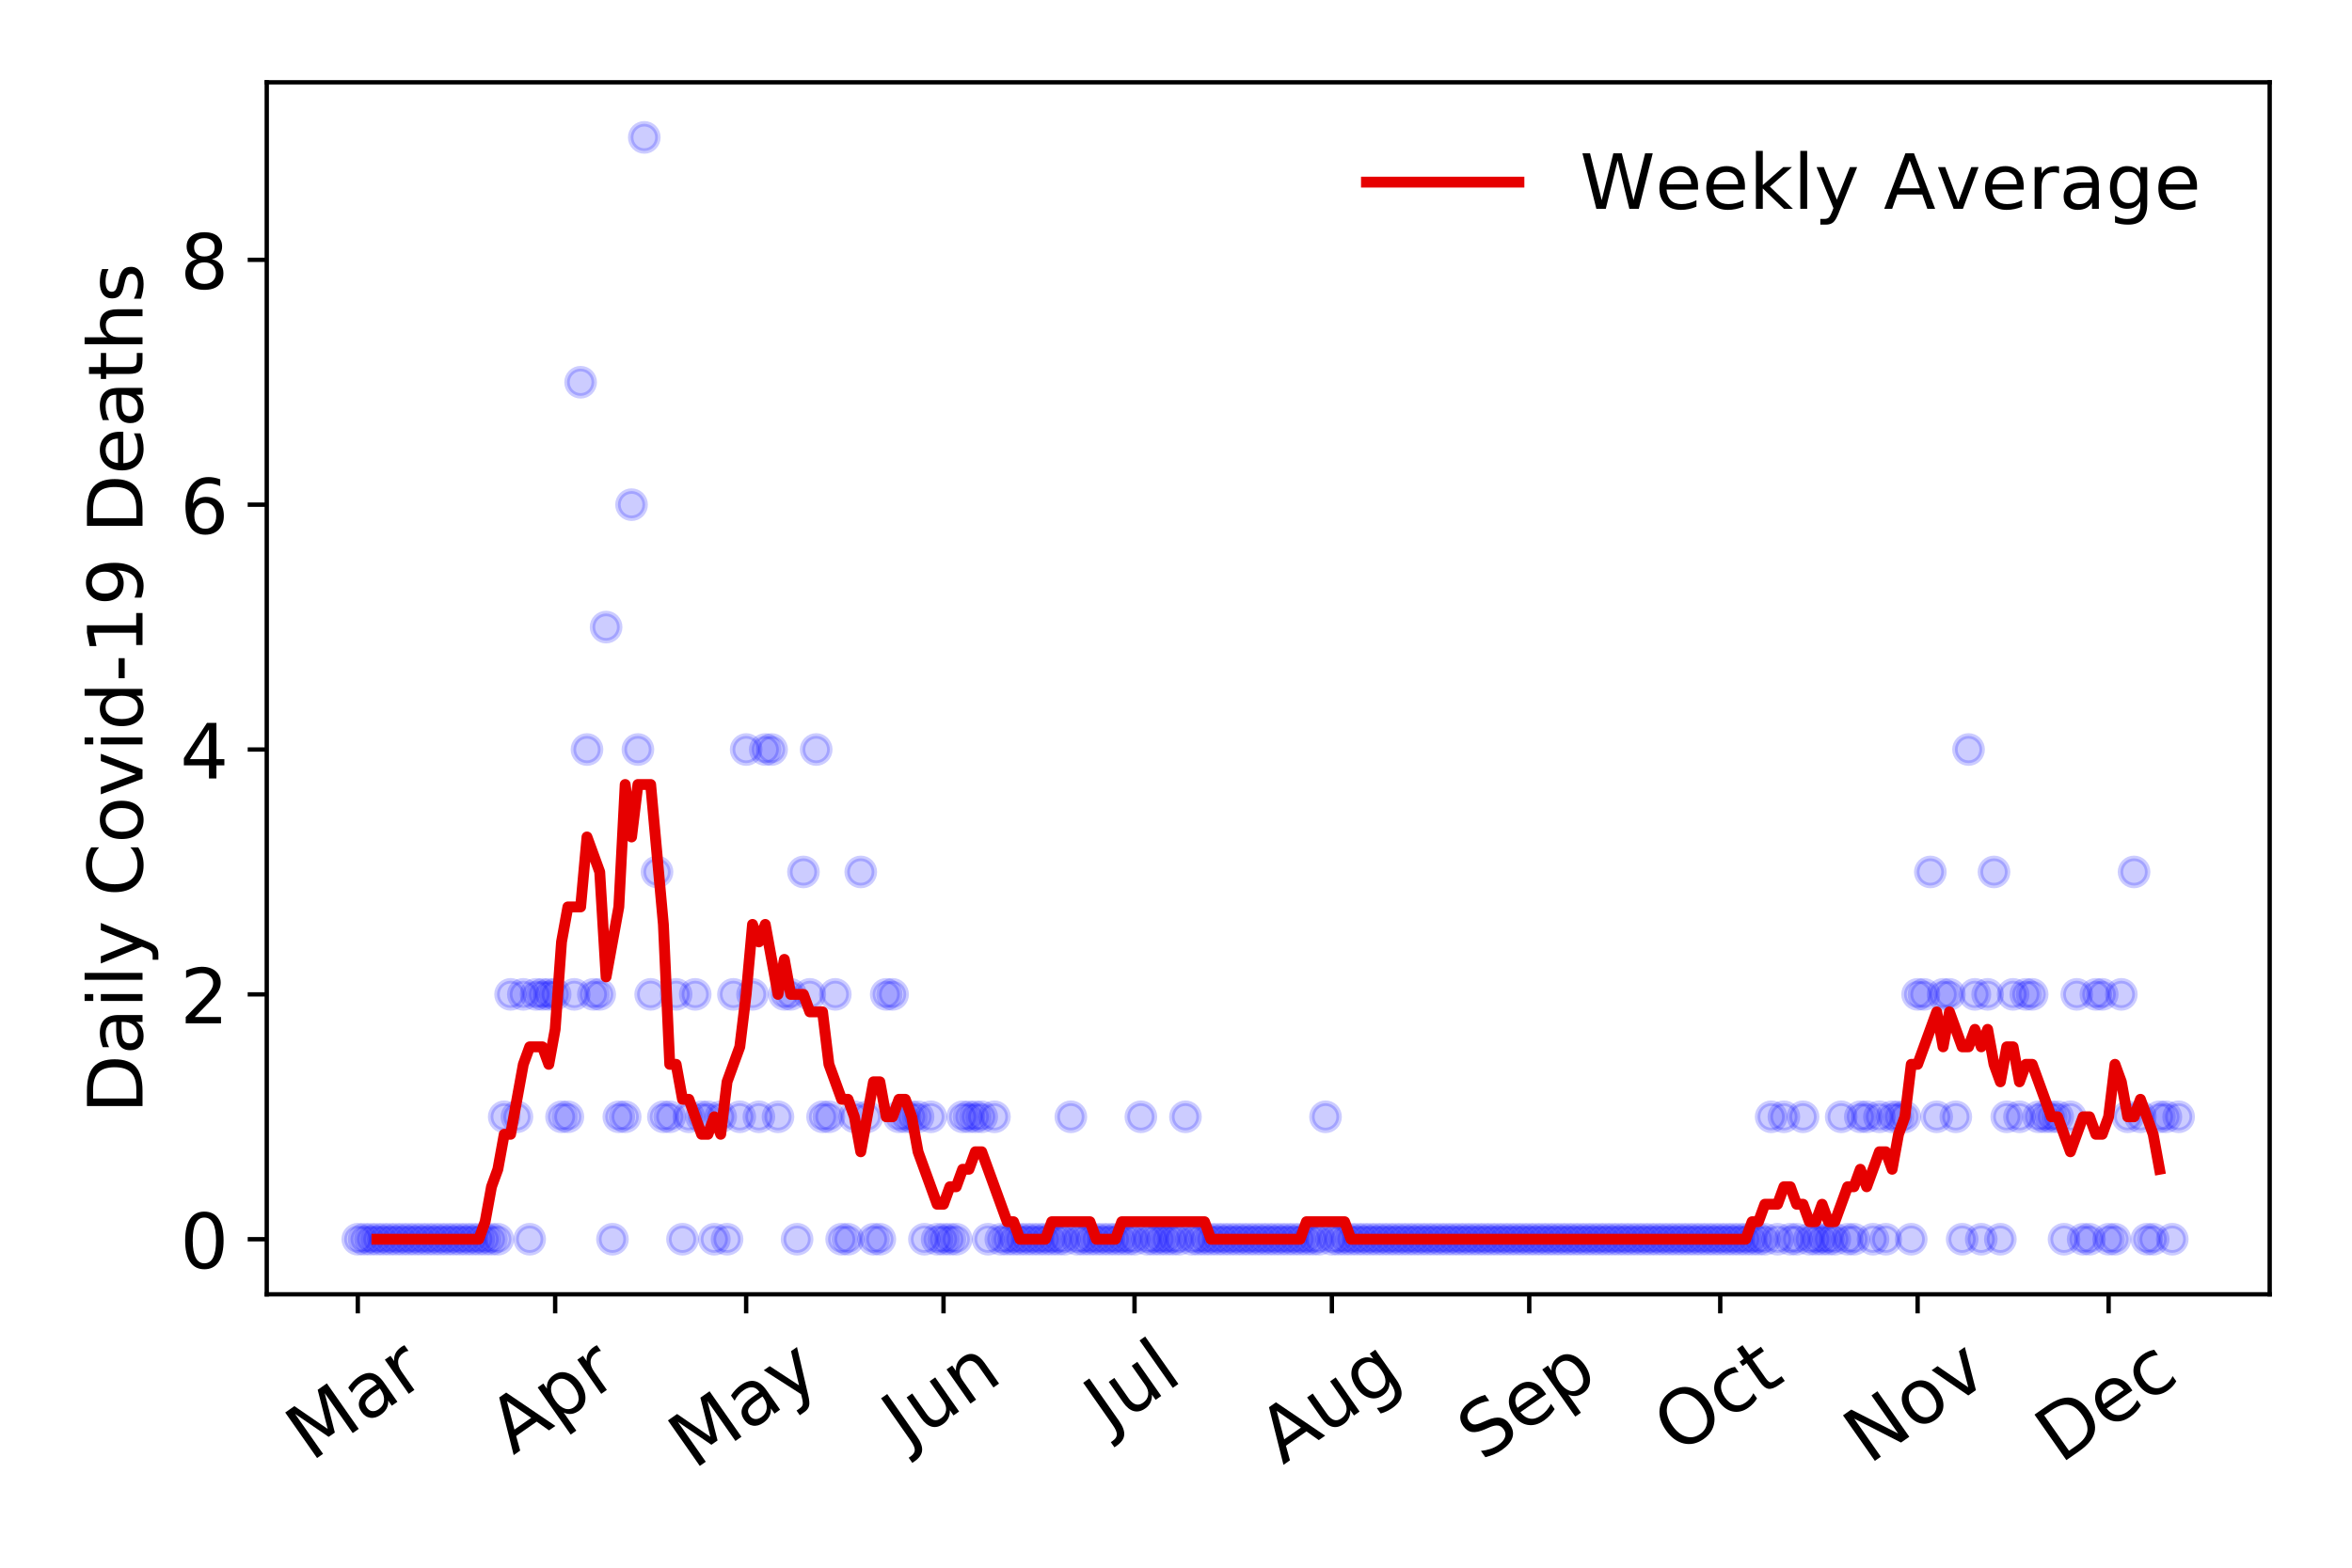 <?xml version="1.0" encoding="utf-8" standalone="no"?>
<!DOCTYPE svg PUBLIC "-//W3C//DTD SVG 1.1//EN"
  "http://www.w3.org/Graphics/SVG/1.1/DTD/svg11.dtd">
<!-- Created with matplotlib (https://matplotlib.org/) -->
<svg height="288pt" version="1.1" viewBox="0 0 432 288" width="432pt" xmlns="http://www.w3.org/2000/svg" xmlns:xlink="http://www.w3.org/1999/xlink">
 <defs>
  <style type="text/css">
*{stroke-linecap:butt;stroke-linejoin:round;}
  </style>
 </defs>
 <g id="figure_1">
  <g id="patch_1">
   <path d="M 0 288 
L 432 288 
L 432 0 
L 0 0 
z
" style="fill:#ffffff;"/>
  </g>
  <g id="axes_1">
   <g id="patch_2">
    <path d="M 48.995 237.778 
L 416.88 237.778 
L 416.88 15.12 
L 48.995 15.12 
z
" style="fill:#ffffff;"/>
   </g>
   <g id="matplotlib.axis_1">
    <g id="xtick_1">
     <g id="line2d_1">
      <defs>
       <path d="M 0 0 
L 0 3.5 
" id="mf3828cab07" style="stroke:#000000;stroke-width:0.8;"/>
      </defs>
      <g>
       <use style="stroke:#000000;stroke-width:0.8;" x="65.717" xlink:href="#mf3828cab07" y="237.778"/>
      </g>
     </g>
     <g id="text_1">
      <!-- Mar -->
      <defs>
       <path d="M 9.812 72.906 
L 24.516 72.906 
L 43.109 23.297 
L 61.812 72.906 
L 76.516 72.906 
L 76.516 0 
L 66.891 0 
L 66.891 64.016 
L 48.094 14.016 
L 38.188 14.016 
L 19.391 64.016 
L 19.391 0 
L 9.812 0 
z
" id="DejaVuSans-77"/>
       <path d="M 34.281 27.484 
Q 23.391 27.484 19.188 25 
Q 14.984 22.516 14.984 16.5 
Q 14.984 11.719 18.141 8.906 
Q 21.297 6.109 26.703 6.109 
Q 34.188 6.109 38.703 11.406 
Q 43.219 16.703 43.219 25.484 
L 43.219 27.484 
z
M 52.203 31.203 
L 52.203 0 
L 43.219 0 
L 43.219 8.297 
Q 40.141 3.328 35.547 0.953 
Q 30.953 -1.422 24.312 -1.422 
Q 15.922 -1.422 10.953 3.297 
Q 6 8.016 6 15.922 
Q 6 25.141 12.172 29.828 
Q 18.359 34.516 30.609 34.516 
L 43.219 34.516 
L 43.219 35.406 
Q 43.219 41.609 39.141 45 
Q 35.062 48.391 27.688 48.391 
Q 23 48.391 18.547 47.266 
Q 14.109 46.141 10.016 43.891 
L 10.016 52.203 
Q 14.938 54.109 19.578 55.047 
Q 24.219 56 28.609 56 
Q 40.484 56 46.344 49.844 
Q 52.203 43.703 52.203 31.203 
z
" id="DejaVuSans-97"/>
       <path d="M 41.109 46.297 
Q 39.594 47.172 37.812 47.578 
Q 36.031 48 33.891 48 
Q 26.266 48 22.188 43.047 
Q 18.109 38.094 18.109 28.812 
L 18.109 0 
L 9.078 0 
L 9.078 54.688 
L 18.109 54.688 
L 18.109 46.188 
Q 20.953 51.172 25.484 53.578 
Q 30.031 56 36.531 56 
Q 37.453 56 38.578 55.875 
Q 39.703 55.766 41.062 55.516 
z
" id="DejaVuSans-114"/>
      </defs>
      <g transform="translate(57.114 268.643)rotate(-35)scale(0.14 -0.14)">
       <use xlink:href="#DejaVuSans-77"/>
       <use x="86.279" xlink:href="#DejaVuSans-97"/>
       <use x="147.559" xlink:href="#DejaVuSans-114"/>
      </g>
     </g>
    </g>
    <g id="xtick_2">
     <g id="line2d_2">
      <g>
       <use style="stroke:#000000;stroke-width:0.8;" x="101.968" xlink:href="#mf3828cab07" y="237.778"/>
      </g>
     </g>
     <g id="text_2">
      <!-- Apr -->
      <defs>
       <path d="M 34.188 63.188 
L 20.797 26.906 
L 47.609 26.906 
z
M 28.609 72.906 
L 39.797 72.906 
L 67.578 0 
L 57.328 0 
L 50.688 18.703 
L 17.828 18.703 
L 11.188 0 
L 0.781 0 
z
" id="DejaVuSans-65"/>
       <path d="M 18.109 8.203 
L 18.109 -20.797 
L 9.078 -20.797 
L 9.078 54.688 
L 18.109 54.688 
L 18.109 46.391 
Q 20.953 51.266 25.266 53.625 
Q 29.594 56 35.594 56 
Q 45.562 56 51.781 48.094 
Q 58.016 40.188 58.016 27.297 
Q 58.016 14.406 51.781 6.484 
Q 45.562 -1.422 35.594 -1.422 
Q 29.594 -1.422 25.266 0.953 
Q 20.953 3.328 18.109 8.203 
z
M 48.688 27.297 
Q 48.688 37.203 44.609 42.844 
Q 40.531 48.484 33.406 48.484 
Q 26.266 48.484 22.188 42.844 
Q 18.109 37.203 18.109 27.297 
Q 18.109 17.391 22.188 11.75 
Q 26.266 6.109 33.406 6.109 
Q 40.531 6.109 44.609 11.75 
Q 48.688 17.391 48.688 27.297 
z
" id="DejaVuSans-112"/>
      </defs>
      <g transform="translate(94.263 267.384)rotate(-35)scale(0.14 -0.14)">
       <use xlink:href="#DejaVuSans-65"/>
       <use x="68.408" xlink:href="#DejaVuSans-112"/>
       <use x="131.885" xlink:href="#DejaVuSans-114"/>
      </g>
     </g>
    </g>
    <g id="xtick_3">
     <g id="line2d_3">
      <g>
       <use style="stroke:#000000;stroke-width:0.8;" x="137.049" xlink:href="#mf3828cab07" y="237.778"/>
      </g>
     </g>
     <g id="text_3">
      <!-- May -->
      <defs>
       <path d="M 32.172 -5.078 
Q 28.375 -14.844 24.75 -17.812 
Q 21.141 -20.797 15.094 -20.797 
L 7.906 -20.797 
L 7.906 -13.281 
L 13.188 -13.281 
Q 16.891 -13.281 18.938 -11.516 
Q 21 -9.766 23.484 -3.219 
L 25.094 0.875 
L 2.984 54.688 
L 12.5 54.688 
L 29.594 11.922 
L 46.688 54.688 
L 56.203 54.688 
z
" id="DejaVuSans-121"/>
      </defs>
      <g transform="translate(127.409 270.094)rotate(-35)scale(0.14 -0.14)">
       <use xlink:href="#DejaVuSans-77"/>
       <use x="86.279" xlink:href="#DejaVuSans-97"/>
       <use x="147.559" xlink:href="#DejaVuSans-121"/>
      </g>
     </g>
    </g>
    <g id="xtick_4">
     <g id="line2d_4">
      <g>
       <use style="stroke:#000000;stroke-width:0.8;" x="173.299" xlink:href="#mf3828cab07" y="237.778"/>
      </g>
     </g>
     <g id="text_4">
      <!-- Jun -->
      <defs>
       <path d="M 9.812 72.906 
L 19.672 72.906 
L 19.672 5.078 
Q 19.672 -8.109 14.672 -14.062 
Q 9.672 -20.016 -1.422 -20.016 
L -5.172 -20.016 
L -5.172 -11.719 
L -2.094 -11.719 
Q 4.438 -11.719 7.125 -8.047 
Q 9.812 -4.391 9.812 5.078 
z
" id="DejaVuSans-74"/>
       <path d="M 8.5 21.578 
L 8.5 54.688 
L 17.484 54.688 
L 17.484 21.922 
Q 17.484 14.156 20.5 10.266 
Q 23.531 6.391 29.594 6.391 
Q 36.859 6.391 41.078 11.031 
Q 45.312 15.672 45.312 23.688 
L 45.312 54.688 
L 54.297 54.688 
L 54.297 0 
L 45.312 0 
L 45.312 8.406 
Q 42.047 3.422 37.719 1 
Q 33.406 -1.422 27.688 -1.422 
Q 18.266 -1.422 13.375 4.438 
Q 8.5 10.297 8.5 21.578 
z
M 31.109 56 
z
" id="DejaVuSans-117"/>
       <path d="M 54.891 33.016 
L 54.891 0 
L 45.906 0 
L 45.906 32.719 
Q 45.906 40.484 42.875 44.328 
Q 39.844 48.188 33.797 48.188 
Q 26.516 48.188 22.312 43.547 
Q 18.109 38.922 18.109 30.906 
L 18.109 0 
L 9.078 0 
L 9.078 54.688 
L 18.109 54.688 
L 18.109 46.188 
Q 21.344 51.125 25.703 53.562 
Q 30.078 56 35.797 56 
Q 45.219 56 50.047 50.172 
Q 54.891 44.344 54.891 33.016 
z
" id="DejaVuSans-110"/>
      </defs>
      <g transform="translate(166.556 266.039)rotate(-35)scale(0.14 -0.14)">
       <use xlink:href="#DejaVuSans-74"/>
       <use x="29.492" xlink:href="#DejaVuSans-117"/>
       <use x="92.871" xlink:href="#DejaVuSans-110"/>
      </g>
     </g>
    </g>
    <g id="xtick_5">
     <g id="line2d_5">
      <g>
       <use style="stroke:#000000;stroke-width:0.8;" x="208.381" xlink:href="#mf3828cab07" y="237.778"/>
      </g>
     </g>
     <g id="text_5">
      <!-- Jul -->
      <defs>
       <path d="M 9.422 75.984 
L 18.406 75.984 
L 18.406 0 
L 9.422 0 
z
" id="DejaVuSans-108"/>
      </defs>
      <g transform="translate(203.678 263.181)rotate(-35)scale(0.14 -0.14)">
       <use xlink:href="#DejaVuSans-74"/>
       <use x="29.492" xlink:href="#DejaVuSans-117"/>
       <use x="92.871" xlink:href="#DejaVuSans-108"/>
      </g>
     </g>
    </g>
    <g id="xtick_6">
     <g id="line2d_6">
      <g>
       <use style="stroke:#000000;stroke-width:0.8;" x="244.631" xlink:href="#mf3828cab07" y="237.778"/>
      </g>
     </g>
     <g id="text_6">
      <!-- Aug -->
      <defs>
       <path d="M 45.406 27.984 
Q 45.406 37.75 41.375 43.109 
Q 37.359 48.484 30.078 48.484 
Q 22.859 48.484 18.828 43.109 
Q 14.797 37.75 14.797 27.984 
Q 14.797 18.266 18.828 12.891 
Q 22.859 7.516 30.078 7.516 
Q 37.359 7.516 41.375 12.891 
Q 45.406 18.266 45.406 27.984 
z
M 54.391 6.781 
Q 54.391 -7.172 48.188 -13.984 
Q 42 -20.797 29.203 -20.797 
Q 24.469 -20.797 20.266 -20.094 
Q 16.062 -19.391 12.109 -17.922 
L 12.109 -9.188 
Q 16.062 -11.328 19.922 -12.344 
Q 23.781 -13.375 27.781 -13.375 
Q 36.625 -13.375 41.016 -8.766 
Q 45.406 -4.156 45.406 5.172 
L 45.406 9.625 
Q 42.625 4.781 38.281 2.391 
Q 33.938 0 27.875 0 
Q 17.828 0 11.672 7.656 
Q 5.516 15.328 5.516 27.984 
Q 5.516 40.672 11.672 48.328 
Q 17.828 56 27.875 56 
Q 33.938 56 38.281 53.609 
Q 42.625 51.219 45.406 46.391 
L 45.406 54.688 
L 54.391 54.688 
z
" id="DejaVuSans-103"/>
      </defs>
      <g transform="translate(235.65 269.172)rotate(-35)scale(0.14 -0.14)">
       <use xlink:href="#DejaVuSans-65"/>
       <use x="68.408" xlink:href="#DejaVuSans-117"/>
       <use x="131.787" xlink:href="#DejaVuSans-103"/>
      </g>
     </g>
    </g>
    <g id="xtick_7">
     <g id="line2d_7">
      <g>
       <use style="stroke:#000000;stroke-width:0.8;" x="280.882" xlink:href="#mf3828cab07" y="237.778"/>
      </g>
     </g>
     <g id="text_7">
      <!-- Sep -->
      <defs>
       <path d="M 53.516 70.516 
L 53.516 60.891 
Q 47.906 63.578 42.922 64.891 
Q 37.938 66.219 33.297 66.219 
Q 25.25 66.219 20.875 63.094 
Q 16.5 59.969 16.5 54.203 
Q 16.5 49.359 19.406 46.891 
Q 22.312 44.438 30.422 42.922 
L 36.375 41.703 
Q 47.406 39.594 52.656 34.297 
Q 57.906 29 57.906 20.125 
Q 57.906 9.516 50.797 4.047 
Q 43.703 -1.422 29.984 -1.422 
Q 24.812 -1.422 18.969 -0.25 
Q 13.141 0.922 6.891 3.219 
L 6.891 13.375 
Q 12.891 10.016 18.656 8.297 
Q 24.422 6.594 29.984 6.594 
Q 38.422 6.594 43.016 9.906 
Q 47.609 13.234 47.609 19.391 
Q 47.609 24.75 44.312 27.781 
Q 41.016 30.812 33.5 32.328 
L 27.484 33.5 
Q 16.453 35.688 11.516 40.375 
Q 6.594 45.062 6.594 53.422 
Q 6.594 63.094 13.406 68.656 
Q 20.219 74.219 32.172 74.219 
Q 37.312 74.219 42.625 73.281 
Q 47.953 72.359 53.516 70.516 
z
" id="DejaVuSans-83"/>
       <path d="M 56.203 29.594 
L 56.203 25.203 
L 14.891 25.203 
Q 15.484 15.922 20.484 11.062 
Q 25.484 6.203 34.422 6.203 
Q 39.594 6.203 44.453 7.469 
Q 49.312 8.734 54.109 11.281 
L 54.109 2.781 
Q 49.266 0.734 44.188 -0.344 
Q 39.109 -1.422 33.891 -1.422 
Q 20.797 -1.422 13.156 6.188 
Q 5.516 13.812 5.516 26.812 
Q 5.516 40.234 12.766 48.109 
Q 20.016 56 32.328 56 
Q 43.359 56 49.781 48.891 
Q 56.203 41.797 56.203 29.594 
z
M 47.219 32.234 
Q 47.125 39.594 43.094 43.984 
Q 39.062 48.391 32.422 48.391 
Q 24.906 48.391 20.391 44.141 
Q 15.875 39.891 15.188 32.172 
z
" id="DejaVuSans-101"/>
      </defs>
      <g transform="translate(272.289 268.629)rotate(-35)scale(0.14 -0.14)">
       <use xlink:href="#DejaVuSans-83"/>
       <use x="63.477" xlink:href="#DejaVuSans-101"/>
       <use x="125" xlink:href="#DejaVuSans-112"/>
      </g>
     </g>
    </g>
    <g id="xtick_8">
     <g id="line2d_8">
      <g>
       <use style="stroke:#000000;stroke-width:0.8;" x="315.963" xlink:href="#mf3828cab07" y="237.778"/>
      </g>
     </g>
     <g id="text_8">
      <!-- Oct -->
      <defs>
       <path d="M 39.406 66.219 
Q 28.656 66.219 22.328 58.203 
Q 16.016 50.203 16.016 36.375 
Q 16.016 22.609 22.328 14.594 
Q 28.656 6.594 39.406 6.594 
Q 50.141 6.594 56.422 14.594 
Q 62.703 22.609 62.703 36.375 
Q 62.703 50.203 56.422 58.203 
Q 50.141 66.219 39.406 66.219 
z
M 39.406 74.219 
Q 54.734 74.219 63.906 63.938 
Q 73.094 53.656 73.094 36.375 
Q 73.094 19.141 63.906 8.859 
Q 54.734 -1.422 39.406 -1.422 
Q 24.031 -1.422 14.812 8.828 
Q 5.609 19.094 5.609 36.375 
Q 5.609 53.656 14.812 63.938 
Q 24.031 74.219 39.406 74.219 
z
" id="DejaVuSans-79"/>
       <path d="M 48.781 52.594 
L 48.781 44.188 
Q 44.969 46.297 41.141 47.344 
Q 37.312 48.391 33.406 48.391 
Q 24.656 48.391 19.812 42.844 
Q 14.984 37.312 14.984 27.297 
Q 14.984 17.281 19.812 11.734 
Q 24.656 6.203 33.406 6.203 
Q 37.312 6.203 41.141 7.25 
Q 44.969 8.297 48.781 10.406 
L 48.781 2.094 
Q 45.016 0.344 40.984 -0.531 
Q 36.969 -1.422 32.422 -1.422 
Q 20.062 -1.422 12.781 6.344 
Q 5.516 14.109 5.516 27.297 
Q 5.516 40.672 12.859 48.328 
Q 20.219 56 33.016 56 
Q 37.156 56 41.109 55.141 
Q 45.062 54.297 48.781 52.594 
z
" id="DejaVuSans-99"/>
       <path d="M 18.312 70.219 
L 18.312 54.688 
L 36.812 54.688 
L 36.812 47.703 
L 18.312 47.703 
L 18.312 18.016 
Q 18.312 11.328 20.141 9.422 
Q 21.969 7.516 27.594 7.516 
L 36.812 7.516 
L 36.812 0 
L 27.594 0 
Q 17.188 0 13.234 3.875 
Q 9.281 7.766 9.281 18.016 
L 9.281 47.703 
L 2.688 47.703 
L 2.688 54.688 
L 9.281 54.688 
L 9.281 70.219 
z
" id="DejaVuSans-116"/>
      </defs>
      <g transform="translate(308.264 267.377)rotate(-35)scale(0.14 -0.14)">
       <use xlink:href="#DejaVuSans-79"/>
       <use x="78.711" xlink:href="#DejaVuSans-99"/>
       <use x="133.691" xlink:href="#DejaVuSans-116"/>
      </g>
     </g>
    </g>
    <g id="xtick_9">
     <g id="line2d_9">
      <g>
       <use style="stroke:#000000;stroke-width:0.8;" x="352.214" xlink:href="#mf3828cab07" y="237.778"/>
      </g>
     </g>
     <g id="text_9">
      <!-- Nov -->
      <defs>
       <path d="M 9.812 72.906 
L 23.094 72.906 
L 55.422 11.922 
L 55.422 72.906 
L 64.984 72.906 
L 64.984 0 
L 51.703 0 
L 19.391 60.984 
L 19.391 0 
L 9.812 0 
z
" id="DejaVuSans-78"/>
       <path d="M 30.609 48.391 
Q 23.391 48.391 19.188 42.75 
Q 14.984 37.109 14.984 27.297 
Q 14.984 17.484 19.156 11.844 
Q 23.344 6.203 30.609 6.203 
Q 37.797 6.203 41.984 11.859 
Q 46.188 17.531 46.188 27.297 
Q 46.188 37.016 41.984 42.703 
Q 37.797 48.391 30.609 48.391 
z
M 30.609 56 
Q 42.328 56 49.016 48.375 
Q 55.719 40.766 55.719 27.297 
Q 55.719 13.875 49.016 6.219 
Q 42.328 -1.422 30.609 -1.422 
Q 18.844 -1.422 12.172 6.219 
Q 5.516 13.875 5.516 27.297 
Q 5.516 40.766 12.172 48.375 
Q 18.844 56 30.609 56 
z
" id="DejaVuSans-111"/>
       <path d="M 2.984 54.688 
L 12.5 54.688 
L 29.594 8.797 
L 46.688 54.688 
L 56.203 54.688 
L 35.688 0 
L 23.484 0 
z
" id="DejaVuSans-118"/>
      </defs>
      <g transform="translate(343.237 269.166)rotate(-35)scale(0.14 -0.14)">
       <use xlink:href="#DejaVuSans-78"/>
       <use x="74.805" xlink:href="#DejaVuSans-111"/>
       <use x="135.986" xlink:href="#DejaVuSans-118"/>
      </g>
     </g>
    </g>
    <g id="xtick_10">
     <g id="line2d_10">
      <g>
       <use style="stroke:#000000;stroke-width:0.8;" x="387.295" xlink:href="#mf3828cab07" y="237.778"/>
      </g>
     </g>
     <g id="text_10">
      <!-- Dec -->
      <defs>
       <path d="M 19.672 64.797 
L 19.672 8.109 
L 31.594 8.109 
Q 46.688 8.109 53.688 14.938 
Q 60.688 21.781 60.688 36.531 
Q 60.688 51.172 53.688 57.984 
Q 46.688 64.797 31.594 64.797 
z
M 9.812 72.906 
L 30.078 72.906 
Q 51.266 72.906 61.172 64.094 
Q 71.094 55.281 71.094 36.531 
Q 71.094 17.672 61.125 8.828 
Q 51.172 0 30.078 0 
L 9.812 0 
z
" id="DejaVuSans-68"/>
      </defs>
      <g transform="translate(378.414 269.032)rotate(-35)scale(0.14 -0.14)">
       <use xlink:href="#DejaVuSans-68"/>
       <use x="77.002" xlink:href="#DejaVuSans-101"/>
       <use x="138.525" xlink:href="#DejaVuSans-99"/>
      </g>
     </g>
    </g>
   </g>
   <g id="matplotlib.axis_2">
    <g id="ytick_1">
     <g id="line2d_11">
      <defs>
       <path d="M 0 0 
L -3.5 0 
" id="mf58df312c6" style="stroke:#000000;stroke-width:0.8;"/>
      </defs>
      <g>
       <use style="stroke:#000000;stroke-width:0.8;" x="48.995" xlink:href="#mf58df312c6" y="227.657"/>
      </g>
     </g>
     <g id="text_11">
      <!-- 0 -->
      <defs>
       <path d="M 31.781 66.406 
Q 24.172 66.406 20.328 58.906 
Q 16.5 51.422 16.5 36.375 
Q 16.5 21.391 20.328 13.891 
Q 24.172 6.391 31.781 6.391 
Q 39.453 6.391 43.281 13.891 
Q 47.125 21.391 47.125 36.375 
Q 47.125 51.422 43.281 58.906 
Q 39.453 66.406 31.781 66.406 
z
M 31.781 74.219 
Q 44.047 74.219 50.516 64.516 
Q 56.984 54.828 56.984 36.375 
Q 56.984 17.969 50.516 8.266 
Q 44.047 -1.422 31.781 -1.422 
Q 19.531 -1.422 13.062 8.266 
Q 6.594 17.969 6.594 36.375 
Q 6.594 54.828 13.062 64.516 
Q 19.531 74.219 31.781 74.219 
z
" id="DejaVuSans-48"/>
      </defs>
      <g transform="translate(33.087 232.976)scale(0.14 -0.14)">
       <use xlink:href="#DejaVuSans-48"/>
      </g>
     </g>
    </g>
    <g id="ytick_2">
     <g id="line2d_12">
      <g>
       <use style="stroke:#000000;stroke-width:0.8;" x="48.995" xlink:href="#mf58df312c6" y="182.676"/>
      </g>
     </g>
     <g id="text_12">
      <!-- 2 -->
      <defs>
       <path d="M 19.188 8.297 
L 53.609 8.297 
L 53.609 0 
L 7.328 0 
L 7.328 8.297 
Q 12.938 14.109 22.625 23.891 
Q 32.328 33.688 34.812 36.531 
Q 39.547 41.844 41.422 45.531 
Q 43.312 49.219 43.312 52.781 
Q 43.312 58.594 39.234 62.25 
Q 35.156 65.922 28.609 65.922 
Q 23.969 65.922 18.812 64.312 
Q 13.672 62.703 7.812 59.422 
L 7.812 69.391 
Q 13.766 71.781 18.938 73 
Q 24.125 74.219 28.422 74.219 
Q 39.75 74.219 46.484 68.547 
Q 53.219 62.891 53.219 53.422 
Q 53.219 48.922 51.531 44.891 
Q 49.859 40.875 45.406 35.406 
Q 44.188 33.984 37.641 27.219 
Q 31.109 20.453 19.188 8.297 
z
" id="DejaVuSans-50"/>
      </defs>
      <g transform="translate(33.087 187.995)scale(0.14 -0.14)">
       <use xlink:href="#DejaVuSans-50"/>
      </g>
     </g>
    </g>
    <g id="ytick_3">
     <g id="line2d_13">
      <g>
       <use style="stroke:#000000;stroke-width:0.8;" x="48.995" xlink:href="#mf58df312c6" y="137.694"/>
      </g>
     </g>
     <g id="text_13">
      <!-- 4 -->
      <defs>
       <path d="M 37.797 64.312 
L 12.891 25.391 
L 37.797 25.391 
z
M 35.203 72.906 
L 47.609 72.906 
L 47.609 25.391 
L 58.016 25.391 
L 58.016 17.188 
L 47.609 17.188 
L 47.609 0 
L 37.797 0 
L 37.797 17.188 
L 4.891 17.188 
L 4.891 26.703 
z
" id="DejaVuSans-52"/>
      </defs>
      <g transform="translate(33.087 143.013)scale(0.14 -0.14)">
       <use xlink:href="#DejaVuSans-52"/>
      </g>
     </g>
    </g>
    <g id="ytick_4">
     <g id="line2d_14">
      <g>
       <use style="stroke:#000000;stroke-width:0.8;" x="48.995" xlink:href="#mf58df312c6" y="92.713"/>
      </g>
     </g>
     <g id="text_14">
      <!-- 6 -->
      <defs>
       <path d="M 33.016 40.375 
Q 26.375 40.375 22.484 35.828 
Q 18.609 31.297 18.609 23.391 
Q 18.609 15.531 22.484 10.953 
Q 26.375 6.391 33.016 6.391 
Q 39.656 6.391 43.531 10.953 
Q 47.406 15.531 47.406 23.391 
Q 47.406 31.297 43.531 35.828 
Q 39.656 40.375 33.016 40.375 
z
M 52.594 71.297 
L 52.594 62.312 
Q 48.875 64.062 45.094 64.984 
Q 41.312 65.922 37.594 65.922 
Q 27.828 65.922 22.672 59.328 
Q 17.531 52.734 16.797 39.406 
Q 19.672 43.656 24.016 45.922 
Q 28.375 48.188 33.594 48.188 
Q 44.578 48.188 50.953 41.516 
Q 57.328 34.859 57.328 23.391 
Q 57.328 12.156 50.688 5.359 
Q 44.047 -1.422 33.016 -1.422 
Q 20.359 -1.422 13.672 8.266 
Q 6.984 17.969 6.984 36.375 
Q 6.984 53.656 15.188 63.938 
Q 23.391 74.219 37.203 74.219 
Q 40.922 74.219 44.703 73.484 
Q 48.484 72.75 52.594 71.297 
z
" id="DejaVuSans-54"/>
      </defs>
      <g transform="translate(33.087 98.032)scale(0.14 -0.14)">
       <use xlink:href="#DejaVuSans-54"/>
      </g>
     </g>
    </g>
    <g id="ytick_5">
     <g id="line2d_15">
      <g>
       <use style="stroke:#000000;stroke-width:0.8;" x="48.995" xlink:href="#mf58df312c6" y="47.732"/>
      </g>
     </g>
     <g id="text_15">
      <!-- 8 -->
      <defs>
       <path d="M 31.781 34.625 
Q 24.75 34.625 20.719 30.859 
Q 16.703 27.094 16.703 20.516 
Q 16.703 13.922 20.719 10.156 
Q 24.75 6.391 31.781 6.391 
Q 38.812 6.391 42.859 10.172 
Q 46.922 13.969 46.922 20.516 
Q 46.922 27.094 42.891 30.859 
Q 38.875 34.625 31.781 34.625 
z
M 21.922 38.812 
Q 15.578 40.375 12.031 44.719 
Q 8.5 49.078 8.5 55.328 
Q 8.5 64.062 14.719 69.141 
Q 20.953 74.219 31.781 74.219 
Q 42.672 74.219 48.875 69.141 
Q 55.078 64.062 55.078 55.328 
Q 55.078 49.078 51.531 44.719 
Q 48 40.375 41.703 38.812 
Q 48.828 37.156 52.797 32.312 
Q 56.781 27.484 56.781 20.516 
Q 56.781 9.906 50.312 4.234 
Q 43.844 -1.422 31.781 -1.422 
Q 19.734 -1.422 13.25 4.234 
Q 6.781 9.906 6.781 20.516 
Q 6.781 27.484 10.781 32.312 
Q 14.797 37.156 21.922 38.812 
z
M 18.312 54.391 
Q 18.312 48.734 21.844 45.562 
Q 25.391 42.391 31.781 42.391 
Q 38.141 42.391 41.719 45.562 
Q 45.312 48.734 45.312 54.391 
Q 45.312 60.062 41.719 63.234 
Q 38.141 66.406 31.781 66.406 
Q 25.391 66.406 21.844 63.234 
Q 18.312 60.062 18.312 54.391 
z
" id="DejaVuSans-56"/>
      </defs>
      <g transform="translate(33.087 53.05)scale(0.14 -0.14)">
       <use xlink:href="#DejaVuSans-56"/>
      </g>
     </g>
    </g>
    <g id="text_16">
     <!-- Daily Covid-19 Deaths -->
     <defs>
      <path d="M 9.422 54.688 
L 18.406 54.688 
L 18.406 0 
L 9.422 0 
z
M 9.422 75.984 
L 18.406 75.984 
L 18.406 64.594 
L 9.422 64.594 
z
" id="DejaVuSans-105"/>
      <path id="DejaVuSans-32"/>
      <path d="M 64.406 67.281 
L 64.406 56.891 
Q 59.422 61.531 53.781 63.812 
Q 48.141 66.109 41.797 66.109 
Q 29.297 66.109 22.656 58.469 
Q 16.016 50.828 16.016 36.375 
Q 16.016 21.969 22.656 14.328 
Q 29.297 6.688 41.797 6.688 
Q 48.141 6.688 53.781 8.984 
Q 59.422 11.281 64.406 15.922 
L 64.406 5.609 
Q 59.234 2.094 53.438 0.328 
Q 47.656 -1.422 41.219 -1.422 
Q 24.656 -1.422 15.125 8.703 
Q 5.609 18.844 5.609 36.375 
Q 5.609 53.953 15.125 64.078 
Q 24.656 74.219 41.219 74.219 
Q 47.75 74.219 53.531 72.484 
Q 59.328 70.75 64.406 67.281 
z
" id="DejaVuSans-67"/>
      <path d="M 45.406 46.391 
L 45.406 75.984 
L 54.391 75.984 
L 54.391 0 
L 45.406 0 
L 45.406 8.203 
Q 42.578 3.328 38.25 0.953 
Q 33.938 -1.422 27.875 -1.422 
Q 17.969 -1.422 11.734 6.484 
Q 5.516 14.406 5.516 27.297 
Q 5.516 40.188 11.734 48.094 
Q 17.969 56 27.875 56 
Q 33.938 56 38.25 53.625 
Q 42.578 51.266 45.406 46.391 
z
M 14.797 27.297 
Q 14.797 17.391 18.875 11.75 
Q 22.953 6.109 30.078 6.109 
Q 37.203 6.109 41.297 11.75 
Q 45.406 17.391 45.406 27.297 
Q 45.406 37.203 41.297 42.844 
Q 37.203 48.484 30.078 48.484 
Q 22.953 48.484 18.875 42.844 
Q 14.797 37.203 14.797 27.297 
z
" id="DejaVuSans-100"/>
      <path d="M 4.891 31.391 
L 31.203 31.391 
L 31.203 23.391 
L 4.891 23.391 
z
" id="DejaVuSans-45"/>
      <path d="M 12.406 8.297 
L 28.516 8.297 
L 28.516 63.922 
L 10.984 60.406 
L 10.984 69.391 
L 28.422 72.906 
L 38.281 72.906 
L 38.281 8.297 
L 54.391 8.297 
L 54.391 0 
L 12.406 0 
z
" id="DejaVuSans-49"/>
      <path d="M 10.984 1.516 
L 10.984 10.5 
Q 14.703 8.734 18.5 7.812 
Q 22.312 6.891 25.984 6.891 
Q 35.75 6.891 40.891 13.453 
Q 46.047 20.016 46.781 33.406 
Q 43.953 29.203 39.594 26.953 
Q 35.25 24.703 29.984 24.703 
Q 19.047 24.703 12.672 31.312 
Q 6.297 37.938 6.297 49.422 
Q 6.297 60.641 12.938 67.422 
Q 19.578 74.219 30.609 74.219 
Q 43.266 74.219 49.922 64.516 
Q 56.594 54.828 56.594 36.375 
Q 56.594 19.141 48.406 8.859 
Q 40.234 -1.422 26.422 -1.422 
Q 22.703 -1.422 18.891 -0.688 
Q 15.094 0.047 10.984 1.516 
z
M 30.609 32.422 
Q 37.25 32.422 41.125 36.953 
Q 45.016 41.5 45.016 49.422 
Q 45.016 57.281 41.125 61.844 
Q 37.25 66.406 30.609 66.406 
Q 23.969 66.406 20.094 61.844 
Q 16.219 57.281 16.219 49.422 
Q 16.219 41.5 20.094 36.953 
Q 23.969 32.422 30.609 32.422 
z
" id="DejaVuSans-57"/>
      <path d="M 54.891 33.016 
L 54.891 0 
L 45.906 0 
L 45.906 32.719 
Q 45.906 40.484 42.875 44.328 
Q 39.844 48.188 33.797 48.188 
Q 26.516 48.188 22.312 43.547 
Q 18.109 38.922 18.109 30.906 
L 18.109 0 
L 9.078 0 
L 9.078 75.984 
L 18.109 75.984 
L 18.109 46.188 
Q 21.344 51.125 25.703 53.562 
Q 30.078 56 35.797 56 
Q 45.219 56 50.047 50.172 
Q 54.891 44.344 54.891 33.016 
z
" id="DejaVuSans-104"/>
      <path d="M 44.281 53.078 
L 44.281 44.578 
Q 40.484 46.531 36.375 47.5 
Q 32.281 48.484 27.875 48.484 
Q 21.188 48.484 17.844 46.438 
Q 14.5 44.391 14.5 40.281 
Q 14.5 37.156 16.891 35.375 
Q 19.281 33.594 26.516 31.984 
L 29.594 31.297 
Q 39.156 29.25 43.188 25.516 
Q 47.219 21.781 47.219 15.094 
Q 47.219 7.469 41.188 3.016 
Q 35.156 -1.422 24.609 -1.422 
Q 20.219 -1.422 15.453 -0.562 
Q 10.688 0.297 5.422 2 
L 5.422 11.281 
Q 10.406 8.688 15.234 7.391 
Q 20.062 6.109 24.812 6.109 
Q 31.156 6.109 34.562 8.281 
Q 37.984 10.453 37.984 14.406 
Q 37.984 18.062 35.516 20.016 
Q 33.062 21.969 24.703 23.781 
L 21.578 24.516 
Q 13.234 26.266 9.516 29.906 
Q 5.812 33.547 5.812 39.891 
Q 5.812 47.609 11.281 51.797 
Q 16.75 56 26.812 56 
Q 31.781 56 36.172 55.266 
Q 40.578 54.547 44.281 53.078 
z
" id="DejaVuSans-115"/>
     </defs>
     <g transform="translate(26.176 204.56)rotate(-90)scale(0.14 -0.14)">
      <use xlink:href="#DejaVuSans-68"/>
      <use x="77.002" xlink:href="#DejaVuSans-97"/>
      <use x="138.281" xlink:href="#DejaVuSans-105"/>
      <use x="166.064" xlink:href="#DejaVuSans-108"/>
      <use x="193.848" xlink:href="#DejaVuSans-121"/>
      <use x="253.027" xlink:href="#DejaVuSans-32"/>
      <use x="284.814" xlink:href="#DejaVuSans-67"/>
      <use x="354.639" xlink:href="#DejaVuSans-111"/>
      <use x="415.82" xlink:href="#DejaVuSans-118"/>
      <use x="475" xlink:href="#DejaVuSans-105"/>
      <use x="502.783" xlink:href="#DejaVuSans-100"/>
      <use x="566.26" xlink:href="#DejaVuSans-45"/>
      <use x="602.344" xlink:href="#DejaVuSans-49"/>
      <use x="665.967" xlink:href="#DejaVuSans-57"/>
      <use x="729.59" xlink:href="#DejaVuSans-32"/>
      <use x="761.377" xlink:href="#DejaVuSans-68"/>
      <use x="838.379" xlink:href="#DejaVuSans-101"/>
      <use x="899.902" xlink:href="#DejaVuSans-97"/>
      <use x="961.182" xlink:href="#DejaVuSans-116"/>
      <use x="1000.391" xlink:href="#DejaVuSans-104"/>
      <use x="1063.77" xlink:href="#DejaVuSans-115"/>
     </g>
    </g>
   </g>
   <g id="line2d_16">
    <defs>
     <path d="M 0 2.5 
C 0.663 2.5 1.299 2.237 1.768 1.768 
C 2.237 1.299 2.5 0.663 2.5 0 
C 2.5 -0.663 2.237 -1.299 1.768 -1.768 
C 1.299 -2.237 0.663 -2.5 0 -2.5 
C -0.663 -2.5 -1.299 -2.237 -1.768 -1.768 
C -2.237 -1.299 -2.5 -0.663 -2.5 0 
C -2.5 0.663 -2.237 1.299 -1.768 1.768 
C -1.299 2.237 -0.663 2.5 0 2.5 
z
" id="m180a84e579" style="stroke:#0000ff;stroke-opacity:0.2;"/>
    </defs>
    <g clip-path="url(#p2e3b57ab6f)">
     <use style="fill:#0000ff;fill-opacity:0.2;stroke:#0000ff;stroke-opacity:0.2;" x="65.717" xlink:href="#m180a84e579" y="227.657"/>
     <use style="fill:#0000ff;fill-opacity:0.2;stroke:#0000ff;stroke-opacity:0.2;" x="66.886" xlink:href="#m180a84e579" y="227.657"/>
     <use style="fill:#0000ff;fill-opacity:0.2;stroke:#0000ff;stroke-opacity:0.2;" x="68.056" xlink:href="#m180a84e579" y="227.657"/>
     <use style="fill:#0000ff;fill-opacity:0.2;stroke:#0000ff;stroke-opacity:0.2;" x="69.225" xlink:href="#m180a84e579" y="227.657"/>
     <use style="fill:#0000ff;fill-opacity:0.2;stroke:#0000ff;stroke-opacity:0.2;" x="70.395" xlink:href="#m180a84e579" y="227.657"/>
     <use style="fill:#0000ff;fill-opacity:0.2;stroke:#0000ff;stroke-opacity:0.2;" x="71.564" xlink:href="#m180a84e579" y="227.657"/>
     <use style="fill:#0000ff;fill-opacity:0.2;stroke:#0000ff;stroke-opacity:0.2;" x="72.733" xlink:href="#m180a84e579" y="227.657"/>
     <use style="fill:#0000ff;fill-opacity:0.2;stroke:#0000ff;stroke-opacity:0.2;" x="73.903" xlink:href="#m180a84e579" y="227.657"/>
     <use style="fill:#0000ff;fill-opacity:0.2;stroke:#0000ff;stroke-opacity:0.2;" x="75.072" xlink:href="#m180a84e579" y="227.657"/>
     <use style="fill:#0000ff;fill-opacity:0.2;stroke:#0000ff;stroke-opacity:0.2;" x="76.241" xlink:href="#m180a84e579" y="227.657"/>
     <use style="fill:#0000ff;fill-opacity:0.2;stroke:#0000ff;stroke-opacity:0.2;" x="77.411" xlink:href="#m180a84e579" y="227.657"/>
     <use style="fill:#0000ff;fill-opacity:0.2;stroke:#0000ff;stroke-opacity:0.2;" x="78.58" xlink:href="#m180a84e579" y="227.657"/>
     <use style="fill:#0000ff;fill-opacity:0.2;stroke:#0000ff;stroke-opacity:0.2;" x="79.75" xlink:href="#m180a84e579" y="227.657"/>
     <use style="fill:#0000ff;fill-opacity:0.2;stroke:#0000ff;stroke-opacity:0.2;" x="80.919" xlink:href="#m180a84e579" y="227.657"/>
     <use style="fill:#0000ff;fill-opacity:0.2;stroke:#0000ff;stroke-opacity:0.2;" x="82.088" xlink:href="#m180a84e579" y="227.657"/>
     <use style="fill:#0000ff;fill-opacity:0.2;stroke:#0000ff;stroke-opacity:0.2;" x="83.258" xlink:href="#m180a84e579" y="227.657"/>
     <use style="fill:#0000ff;fill-opacity:0.2;stroke:#0000ff;stroke-opacity:0.2;" x="84.427" xlink:href="#m180a84e579" y="227.657"/>
     <use style="fill:#0000ff;fill-opacity:0.2;stroke:#0000ff;stroke-opacity:0.2;" x="85.596" xlink:href="#m180a84e579" y="227.657"/>
     <use style="fill:#0000ff;fill-opacity:0.2;stroke:#0000ff;stroke-opacity:0.2;" x="86.766" xlink:href="#m180a84e579" y="227.657"/>
     <use style="fill:#0000ff;fill-opacity:0.2;stroke:#0000ff;stroke-opacity:0.2;" x="87.935" xlink:href="#m180a84e579" y="227.657"/>
     <use style="fill:#0000ff;fill-opacity:0.2;stroke:#0000ff;stroke-opacity:0.2;" x="89.105" xlink:href="#m180a84e579" y="227.657"/>
     <use style="fill:#0000ff;fill-opacity:0.2;stroke:#0000ff;stroke-opacity:0.2;" x="90.274" xlink:href="#m180a84e579" y="227.657"/>
     <use style="fill:#0000ff;fill-opacity:0.2;stroke:#0000ff;stroke-opacity:0.2;" x="91.443" xlink:href="#m180a84e579" y="227.657"/>
     <use style="fill:#0000ff;fill-opacity:0.2;stroke:#0000ff;stroke-opacity:0.2;" x="92.613" xlink:href="#m180a84e579" y="205.167"/>
     <use style="fill:#0000ff;fill-opacity:0.2;stroke:#0000ff;stroke-opacity:0.2;" x="93.782" xlink:href="#m180a84e579" y="182.676"/>
     <use style="fill:#0000ff;fill-opacity:0.2;stroke:#0000ff;stroke-opacity:0.2;" x="94.951" xlink:href="#m180a84e579" y="205.167"/>
     <use style="fill:#0000ff;fill-opacity:0.2;stroke:#0000ff;stroke-opacity:0.2;" x="96.121" xlink:href="#m180a84e579" y="182.676"/>
     <use style="fill:#0000ff;fill-opacity:0.2;stroke:#0000ff;stroke-opacity:0.2;" x="97.29" xlink:href="#m180a84e579" y="227.657"/>
     <use style="fill:#0000ff;fill-opacity:0.2;stroke:#0000ff;stroke-opacity:0.2;" x="98.46" xlink:href="#m180a84e579" y="182.676"/>
     <use style="fill:#0000ff;fill-opacity:0.2;stroke:#0000ff;stroke-opacity:0.2;" x="99.629" xlink:href="#m180a84e579" y="182.676"/>
     <use style="fill:#0000ff;fill-opacity:0.2;stroke:#0000ff;stroke-opacity:0.2;" x="100.798" xlink:href="#m180a84e579" y="182.676"/>
     <use style="fill:#0000ff;fill-opacity:0.2;stroke:#0000ff;stroke-opacity:0.2;" x="101.968" xlink:href="#m180a84e579" y="182.676"/>
     <use style="fill:#0000ff;fill-opacity:0.2;stroke:#0000ff;stroke-opacity:0.2;" x="103.137" xlink:href="#m180a84e579" y="205.167"/>
     <use style="fill:#0000ff;fill-opacity:0.2;stroke:#0000ff;stroke-opacity:0.2;" x="104.306" xlink:href="#m180a84e579" y="205.167"/>
     <use style="fill:#0000ff;fill-opacity:0.2;stroke:#0000ff;stroke-opacity:0.2;" x="105.476" xlink:href="#m180a84e579" y="182.676"/>
     <use style="fill:#0000ff;fill-opacity:0.2;stroke:#0000ff;stroke-opacity:0.2;" x="106.645" xlink:href="#m180a84e579" y="70.222"/>
     <use style="fill:#0000ff;fill-opacity:0.2;stroke:#0000ff;stroke-opacity:0.2;" x="107.815" xlink:href="#m180a84e579" y="137.694"/>
     <use style="fill:#0000ff;fill-opacity:0.2;stroke:#0000ff;stroke-opacity:0.2;" x="108.984" xlink:href="#m180a84e579" y="182.676"/>
     <use style="fill:#0000ff;fill-opacity:0.2;stroke:#0000ff;stroke-opacity:0.2;" x="110.153" xlink:href="#m180a84e579" y="182.676"/>
     <use style="fill:#0000ff;fill-opacity:0.2;stroke:#0000ff;stroke-opacity:0.2;" x="111.323" xlink:href="#m180a84e579" y="115.204"/>
     <use style="fill:#0000ff;fill-opacity:0.2;stroke:#0000ff;stroke-opacity:0.2;" x="112.492" xlink:href="#m180a84e579" y="227.657"/>
     <use style="fill:#0000ff;fill-opacity:0.2;stroke:#0000ff;stroke-opacity:0.2;" x="113.661" xlink:href="#m180a84e579" y="205.167"/>
     <use style="fill:#0000ff;fill-opacity:0.2;stroke:#0000ff;stroke-opacity:0.2;" x="114.831" xlink:href="#m180a84e579" y="205.167"/>
     <use style="fill:#0000ff;fill-opacity:0.2;stroke:#0000ff;stroke-opacity:0.2;" x="116" xlink:href="#m180a84e579" y="92.713"/>
     <use style="fill:#0000ff;fill-opacity:0.2;stroke:#0000ff;stroke-opacity:0.2;" x="117.169" xlink:href="#m180a84e579" y="137.694"/>
     <use style="fill:#0000ff;fill-opacity:0.2;stroke:#0000ff;stroke-opacity:0.2;" x="118.339" xlink:href="#m180a84e579" y="25.241"/>
     <use style="fill:#0000ff;fill-opacity:0.2;stroke:#0000ff;stroke-opacity:0.2;" x="119.508" xlink:href="#m180a84e579" y="182.676"/>
     <use style="fill:#0000ff;fill-opacity:0.2;stroke:#0000ff;stroke-opacity:0.2;" x="120.678" xlink:href="#m180a84e579" y="160.185"/>
     <use style="fill:#0000ff;fill-opacity:0.2;stroke:#0000ff;stroke-opacity:0.2;" x="121.847" xlink:href="#m180a84e579" y="205.167"/>
     <use style="fill:#0000ff;fill-opacity:0.2;stroke:#0000ff;stroke-opacity:0.2;" x="123.016" xlink:href="#m180a84e579" y="205.167"/>
     <use style="fill:#0000ff;fill-opacity:0.2;stroke:#0000ff;stroke-opacity:0.2;" x="124.186" xlink:href="#m180a84e579" y="182.676"/>
     <use style="fill:#0000ff;fill-opacity:0.2;stroke:#0000ff;stroke-opacity:0.2;" x="125.355" xlink:href="#m180a84e579" y="227.657"/>
     <use style="fill:#0000ff;fill-opacity:0.2;stroke:#0000ff;stroke-opacity:0.2;" x="126.524" xlink:href="#m180a84e579" y="205.167"/>
     <use style="fill:#0000ff;fill-opacity:0.2;stroke:#0000ff;stroke-opacity:0.2;" x="127.694" xlink:href="#m180a84e579" y="182.676"/>
     <use style="fill:#0000ff;fill-opacity:0.2;stroke:#0000ff;stroke-opacity:0.2;" x="128.863" xlink:href="#m180a84e579" y="205.167"/>
     <use style="fill:#0000ff;fill-opacity:0.2;stroke:#0000ff;stroke-opacity:0.2;" x="130.033" xlink:href="#m180a84e579" y="205.167"/>
     <use style="fill:#0000ff;fill-opacity:0.2;stroke:#0000ff;stroke-opacity:0.2;" x="131.202" xlink:href="#m180a84e579" y="227.657"/>
     <use style="fill:#0000ff;fill-opacity:0.2;stroke:#0000ff;stroke-opacity:0.2;" x="132.371" xlink:href="#m180a84e579" y="205.167"/>
     <use style="fill:#0000ff;fill-opacity:0.2;stroke:#0000ff;stroke-opacity:0.2;" x="133.541" xlink:href="#m180a84e579" y="227.657"/>
     <use style="fill:#0000ff;fill-opacity:0.2;stroke:#0000ff;stroke-opacity:0.2;" x="134.71" xlink:href="#m180a84e579" y="182.676"/>
     <use style="fill:#0000ff;fill-opacity:0.2;stroke:#0000ff;stroke-opacity:0.2;" x="135.879" xlink:href="#m180a84e579" y="205.167"/>
     <use style="fill:#0000ff;fill-opacity:0.2;stroke:#0000ff;stroke-opacity:0.2;" x="137.049" xlink:href="#m180a84e579" y="137.694"/>
     <use style="fill:#0000ff;fill-opacity:0.2;stroke:#0000ff;stroke-opacity:0.2;" x="138.218" xlink:href="#m180a84e579" y="182.676"/>
     <use style="fill:#0000ff;fill-opacity:0.2;stroke:#0000ff;stroke-opacity:0.2;" x="139.388" xlink:href="#m180a84e579" y="205.167"/>
     <use style="fill:#0000ff;fill-opacity:0.2;stroke:#0000ff;stroke-opacity:0.2;" x="140.557" xlink:href="#m180a84e579" y="137.694"/>
     <use style="fill:#0000ff;fill-opacity:0.2;stroke:#0000ff;stroke-opacity:0.2;" x="141.726" xlink:href="#m180a84e579" y="137.694"/>
     <use style="fill:#0000ff;fill-opacity:0.2;stroke:#0000ff;stroke-opacity:0.2;" x="142.896" xlink:href="#m180a84e579" y="205.167"/>
     <use style="fill:#0000ff;fill-opacity:0.2;stroke:#0000ff;stroke-opacity:0.2;" x="144.065" xlink:href="#m180a84e579" y="182.676"/>
     <use style="fill:#0000ff;fill-opacity:0.2;stroke:#0000ff;stroke-opacity:0.2;" x="145.234" xlink:href="#m180a84e579" y="182.676"/>
     <use style="fill:#0000ff;fill-opacity:0.2;stroke:#0000ff;stroke-opacity:0.2;" x="146.404" xlink:href="#m180a84e579" y="227.657"/>
     <use style="fill:#0000ff;fill-opacity:0.2;stroke:#0000ff;stroke-opacity:0.2;" x="147.573" xlink:href="#m180a84e579" y="160.185"/>
     <use style="fill:#0000ff;fill-opacity:0.2;stroke:#0000ff;stroke-opacity:0.2;" x="148.743" xlink:href="#m180a84e579" y="182.676"/>
     <use style="fill:#0000ff;fill-opacity:0.2;stroke:#0000ff;stroke-opacity:0.2;" x="149.912" xlink:href="#m180a84e579" y="137.694"/>
     <use style="fill:#0000ff;fill-opacity:0.2;stroke:#0000ff;stroke-opacity:0.2;" x="151.081" xlink:href="#m180a84e579" y="205.167"/>
     <use style="fill:#0000ff;fill-opacity:0.2;stroke:#0000ff;stroke-opacity:0.2;" x="152.251" xlink:href="#m180a84e579" y="205.167"/>
     <use style="fill:#0000ff;fill-opacity:0.2;stroke:#0000ff;stroke-opacity:0.2;" x="153.42" xlink:href="#m180a84e579" y="182.676"/>
     <use style="fill:#0000ff;fill-opacity:0.2;stroke:#0000ff;stroke-opacity:0.2;" x="154.589" xlink:href="#m180a84e579" y="227.657"/>
     <use style="fill:#0000ff;fill-opacity:0.2;stroke:#0000ff;stroke-opacity:0.2;" x="155.759" xlink:href="#m180a84e579" y="227.657"/>
     <use style="fill:#0000ff;fill-opacity:0.2;stroke:#0000ff;stroke-opacity:0.2;" x="156.928" xlink:href="#m180a84e579" y="205.167"/>
     <use style="fill:#0000ff;fill-opacity:0.2;stroke:#0000ff;stroke-opacity:0.2;" x="158.098" xlink:href="#m180a84e579" y="160.185"/>
     <use style="fill:#0000ff;fill-opacity:0.2;stroke:#0000ff;stroke-opacity:0.2;" x="159.267" xlink:href="#m180a84e579" y="205.167"/>
     <use style="fill:#0000ff;fill-opacity:0.2;stroke:#0000ff;stroke-opacity:0.2;" x="160.436" xlink:href="#m180a84e579" y="227.657"/>
     <use style="fill:#0000ff;fill-opacity:0.2;stroke:#0000ff;stroke-opacity:0.2;" x="161.606" xlink:href="#m180a84e579" y="227.657"/>
     <use style="fill:#0000ff;fill-opacity:0.2;stroke:#0000ff;stroke-opacity:0.2;" x="162.775" xlink:href="#m180a84e579" y="182.676"/>
     <use style="fill:#0000ff;fill-opacity:0.2;stroke:#0000ff;stroke-opacity:0.2;" x="163.944" xlink:href="#m180a84e579" y="182.676"/>
     <use style="fill:#0000ff;fill-opacity:0.2;stroke:#0000ff;stroke-opacity:0.2;" x="165.114" xlink:href="#m180a84e579" y="205.167"/>
     <use style="fill:#0000ff;fill-opacity:0.2;stroke:#0000ff;stroke-opacity:0.2;" x="166.283" xlink:href="#m180a84e579" y="205.167"/>
     <use style="fill:#0000ff;fill-opacity:0.2;stroke:#0000ff;stroke-opacity:0.2;" x="167.453" xlink:href="#m180a84e579" y="205.167"/>
     <use style="fill:#0000ff;fill-opacity:0.2;stroke:#0000ff;stroke-opacity:0.2;" x="168.622" xlink:href="#m180a84e579" y="205.167"/>
     <use style="fill:#0000ff;fill-opacity:0.2;stroke:#0000ff;stroke-opacity:0.2;" x="169.791" xlink:href="#m180a84e579" y="227.657"/>
     <use style="fill:#0000ff;fill-opacity:0.2;stroke:#0000ff;stroke-opacity:0.2;" x="170.961" xlink:href="#m180a84e579" y="205.167"/>
     <use style="fill:#0000ff;fill-opacity:0.2;stroke:#0000ff;stroke-opacity:0.2;" x="172.13" xlink:href="#m180a84e579" y="227.657"/>
     <use style="fill:#0000ff;fill-opacity:0.2;stroke:#0000ff;stroke-opacity:0.2;" x="173.299" xlink:href="#m180a84e579" y="227.657"/>
     <use style="fill:#0000ff;fill-opacity:0.2;stroke:#0000ff;stroke-opacity:0.2;" x="174.469" xlink:href="#m180a84e579" y="227.657"/>
     <use style="fill:#0000ff;fill-opacity:0.2;stroke:#0000ff;stroke-opacity:0.2;" x="175.638" xlink:href="#m180a84e579" y="227.657"/>
     <use style="fill:#0000ff;fill-opacity:0.2;stroke:#0000ff;stroke-opacity:0.2;" x="176.808" xlink:href="#m180a84e579" y="205.167"/>
     <use style="fill:#0000ff;fill-opacity:0.2;stroke:#0000ff;stroke-opacity:0.2;" x="177.977" xlink:href="#m180a84e579" y="205.167"/>
     <use style="fill:#0000ff;fill-opacity:0.2;stroke:#0000ff;stroke-opacity:0.2;" x="179.146" xlink:href="#m180a84e579" y="205.167"/>
     <use style="fill:#0000ff;fill-opacity:0.2;stroke:#0000ff;stroke-opacity:0.2;" x="180.316" xlink:href="#m180a84e579" y="205.167"/>
     <use style="fill:#0000ff;fill-opacity:0.2;stroke:#0000ff;stroke-opacity:0.2;" x="181.485" xlink:href="#m180a84e579" y="227.657"/>
     <use style="fill:#0000ff;fill-opacity:0.2;stroke:#0000ff;stroke-opacity:0.2;" x="182.654" xlink:href="#m180a84e579" y="205.167"/>
     <use style="fill:#0000ff;fill-opacity:0.2;stroke:#0000ff;stroke-opacity:0.2;" x="183.824" xlink:href="#m180a84e579" y="227.657"/>
     <use style="fill:#0000ff;fill-opacity:0.2;stroke:#0000ff;stroke-opacity:0.2;" x="184.993" xlink:href="#m180a84e579" y="227.657"/>
     <use style="fill:#0000ff;fill-opacity:0.2;stroke:#0000ff;stroke-opacity:0.2;" x="186.163" xlink:href="#m180a84e579" y="227.657"/>
     <use style="fill:#0000ff;fill-opacity:0.2;stroke:#0000ff;stroke-opacity:0.2;" x="187.332" xlink:href="#m180a84e579" y="227.657"/>
     <use style="fill:#0000ff;fill-opacity:0.2;stroke:#0000ff;stroke-opacity:0.2;" x="188.501" xlink:href="#m180a84e579" y="227.657"/>
     <use style="fill:#0000ff;fill-opacity:0.2;stroke:#0000ff;stroke-opacity:0.2;" x="189.671" xlink:href="#m180a84e579" y="227.657"/>
     <use style="fill:#0000ff;fill-opacity:0.2;stroke:#0000ff;stroke-opacity:0.2;" x="190.84" xlink:href="#m180a84e579" y="227.657"/>
     <use style="fill:#0000ff;fill-opacity:0.2;stroke:#0000ff;stroke-opacity:0.2;" x="192.009" xlink:href="#m180a84e579" y="227.657"/>
     <use style="fill:#0000ff;fill-opacity:0.2;stroke:#0000ff;stroke-opacity:0.2;" x="193.179" xlink:href="#m180a84e579" y="227.657"/>
     <use style="fill:#0000ff;fill-opacity:0.2;stroke:#0000ff;stroke-opacity:0.2;" x="194.348" xlink:href="#m180a84e579" y="227.657"/>
     <use style="fill:#0000ff;fill-opacity:0.2;stroke:#0000ff;stroke-opacity:0.2;" x="195.518" xlink:href="#m180a84e579" y="227.657"/>
     <use style="fill:#0000ff;fill-opacity:0.2;stroke:#0000ff;stroke-opacity:0.2;" x="196.687" xlink:href="#m180a84e579" y="205.167"/>
     <use style="fill:#0000ff;fill-opacity:0.2;stroke:#0000ff;stroke-opacity:0.2;" x="197.856" xlink:href="#m180a84e579" y="227.657"/>
     <use style="fill:#0000ff;fill-opacity:0.2;stroke:#0000ff;stroke-opacity:0.2;" x="199.026" xlink:href="#m180a84e579" y="227.657"/>
     <use style="fill:#0000ff;fill-opacity:0.2;stroke:#0000ff;stroke-opacity:0.2;" x="200.195" xlink:href="#m180a84e579" y="227.657"/>
     <use style="fill:#0000ff;fill-opacity:0.2;stroke:#0000ff;stroke-opacity:0.2;" x="201.364" xlink:href="#m180a84e579" y="227.657"/>
     <use style="fill:#0000ff;fill-opacity:0.2;stroke:#0000ff;stroke-opacity:0.2;" x="202.534" xlink:href="#m180a84e579" y="227.657"/>
     <use style="fill:#0000ff;fill-opacity:0.2;stroke:#0000ff;stroke-opacity:0.2;" x="203.703" xlink:href="#m180a84e579" y="227.657"/>
     <use style="fill:#0000ff;fill-opacity:0.2;stroke:#0000ff;stroke-opacity:0.2;" x="204.873" xlink:href="#m180a84e579" y="227.657"/>
     <use style="fill:#0000ff;fill-opacity:0.2;stroke:#0000ff;stroke-opacity:0.2;" x="206.042" xlink:href="#m180a84e579" y="227.657"/>
     <use style="fill:#0000ff;fill-opacity:0.2;stroke:#0000ff;stroke-opacity:0.2;" x="207.211" xlink:href="#m180a84e579" y="227.657"/>
     <use style="fill:#0000ff;fill-opacity:0.2;stroke:#0000ff;stroke-opacity:0.2;" x="208.381" xlink:href="#m180a84e579" y="227.657"/>
     <use style="fill:#0000ff;fill-opacity:0.2;stroke:#0000ff;stroke-opacity:0.2;" x="209.55" xlink:href="#m180a84e579" y="205.167"/>
     <use style="fill:#0000ff;fill-opacity:0.2;stroke:#0000ff;stroke-opacity:0.2;" x="210.719" xlink:href="#m180a84e579" y="227.657"/>
     <use style="fill:#0000ff;fill-opacity:0.2;stroke:#0000ff;stroke-opacity:0.2;" x="211.889" xlink:href="#m180a84e579" y="227.657"/>
     <use style="fill:#0000ff;fill-opacity:0.2;stroke:#0000ff;stroke-opacity:0.2;" x="213.058" xlink:href="#m180a84e579" y="227.657"/>
     <use style="fill:#0000ff;fill-opacity:0.2;stroke:#0000ff;stroke-opacity:0.2;" x="214.228" xlink:href="#m180a84e579" y="227.657"/>
     <use style="fill:#0000ff;fill-opacity:0.2;stroke:#0000ff;stroke-opacity:0.2;" x="215.397" xlink:href="#m180a84e579" y="227.657"/>
     <use style="fill:#0000ff;fill-opacity:0.2;stroke:#0000ff;stroke-opacity:0.2;" x="216.566" xlink:href="#m180a84e579" y="227.657"/>
     <use style="fill:#0000ff;fill-opacity:0.2;stroke:#0000ff;stroke-opacity:0.2;" x="217.736" xlink:href="#m180a84e579" y="205.167"/>
     <use style="fill:#0000ff;fill-opacity:0.2;stroke:#0000ff;stroke-opacity:0.2;" x="218.905" xlink:href="#m180a84e579" y="227.657"/>
     <use style="fill:#0000ff;fill-opacity:0.2;stroke:#0000ff;stroke-opacity:0.2;" x="220.074" xlink:href="#m180a84e579" y="227.657"/>
     <use style="fill:#0000ff;fill-opacity:0.2;stroke:#0000ff;stroke-opacity:0.2;" x="221.244" xlink:href="#m180a84e579" y="227.657"/>
     <use style="fill:#0000ff;fill-opacity:0.2;stroke:#0000ff;stroke-opacity:0.2;" x="222.413" xlink:href="#m180a84e579" y="227.657"/>
     <use style="fill:#0000ff;fill-opacity:0.2;stroke:#0000ff;stroke-opacity:0.2;" x="223.583" xlink:href="#m180a84e579" y="227.657"/>
     <use style="fill:#0000ff;fill-opacity:0.2;stroke:#0000ff;stroke-opacity:0.2;" x="224.752" xlink:href="#m180a84e579" y="227.657"/>
     <use style="fill:#0000ff;fill-opacity:0.2;stroke:#0000ff;stroke-opacity:0.2;" x="225.921" xlink:href="#m180a84e579" y="227.657"/>
     <use style="fill:#0000ff;fill-opacity:0.2;stroke:#0000ff;stroke-opacity:0.2;" x="227.091" xlink:href="#m180a84e579" y="227.657"/>
     <use style="fill:#0000ff;fill-opacity:0.2;stroke:#0000ff;stroke-opacity:0.2;" x="228.26" xlink:href="#m180a84e579" y="227.657"/>
     <use style="fill:#0000ff;fill-opacity:0.2;stroke:#0000ff;stroke-opacity:0.2;" x="229.429" xlink:href="#m180a84e579" y="227.657"/>
     <use style="fill:#0000ff;fill-opacity:0.2;stroke:#0000ff;stroke-opacity:0.2;" x="230.599" xlink:href="#m180a84e579" y="227.657"/>
     <use style="fill:#0000ff;fill-opacity:0.2;stroke:#0000ff;stroke-opacity:0.2;" x="231.768" xlink:href="#m180a84e579" y="227.657"/>
     <use style="fill:#0000ff;fill-opacity:0.2;stroke:#0000ff;stroke-opacity:0.2;" x="232.938" xlink:href="#m180a84e579" y="227.657"/>
     <use style="fill:#0000ff;fill-opacity:0.2;stroke:#0000ff;stroke-opacity:0.2;" x="234.107" xlink:href="#m180a84e579" y="227.657"/>
     <use style="fill:#0000ff;fill-opacity:0.2;stroke:#0000ff;stroke-opacity:0.2;" x="235.276" xlink:href="#m180a84e579" y="227.657"/>
     <use style="fill:#0000ff;fill-opacity:0.2;stroke:#0000ff;stroke-opacity:0.2;" x="236.446" xlink:href="#m180a84e579" y="227.657"/>
     <use style="fill:#0000ff;fill-opacity:0.2;stroke:#0000ff;stroke-opacity:0.2;" x="237.615" xlink:href="#m180a84e579" y="227.657"/>
     <use style="fill:#0000ff;fill-opacity:0.2;stroke:#0000ff;stroke-opacity:0.2;" x="238.784" xlink:href="#m180a84e579" y="227.657"/>
     <use style="fill:#0000ff;fill-opacity:0.2;stroke:#0000ff;stroke-opacity:0.2;" x="239.954" xlink:href="#m180a84e579" y="227.657"/>
     <use style="fill:#0000ff;fill-opacity:0.2;stroke:#0000ff;stroke-opacity:0.2;" x="241.123" xlink:href="#m180a84e579" y="227.657"/>
     <use style="fill:#0000ff;fill-opacity:0.2;stroke:#0000ff;stroke-opacity:0.2;" x="242.292" xlink:href="#m180a84e579" y="227.657"/>
     <use style="fill:#0000ff;fill-opacity:0.2;stroke:#0000ff;stroke-opacity:0.2;" x="243.462" xlink:href="#m180a84e579" y="205.167"/>
     <use style="fill:#0000ff;fill-opacity:0.2;stroke:#0000ff;stroke-opacity:0.2;" x="244.631" xlink:href="#m180a84e579" y="227.657"/>
     <use style="fill:#0000ff;fill-opacity:0.2;stroke:#0000ff;stroke-opacity:0.2;" x="245.801" xlink:href="#m180a84e579" y="227.657"/>
     <use style="fill:#0000ff;fill-opacity:0.2;stroke:#0000ff;stroke-opacity:0.2;" x="246.97" xlink:href="#m180a84e579" y="227.657"/>
     <use style="fill:#0000ff;fill-opacity:0.2;stroke:#0000ff;stroke-opacity:0.2;" x="248.139" xlink:href="#m180a84e579" y="227.657"/>
     <use style="fill:#0000ff;fill-opacity:0.2;stroke:#0000ff;stroke-opacity:0.2;" x="249.309" xlink:href="#m180a84e579" y="227.657"/>
     <use style="fill:#0000ff;fill-opacity:0.2;stroke:#0000ff;stroke-opacity:0.2;" x="250.478" xlink:href="#m180a84e579" y="227.657"/>
     <use style="fill:#0000ff;fill-opacity:0.2;stroke:#0000ff;stroke-opacity:0.2;" x="251.647" xlink:href="#m180a84e579" y="227.657"/>
     <use style="fill:#0000ff;fill-opacity:0.2;stroke:#0000ff;stroke-opacity:0.2;" x="252.817" xlink:href="#m180a84e579" y="227.657"/>
     <use style="fill:#0000ff;fill-opacity:0.2;stroke:#0000ff;stroke-opacity:0.2;" x="253.986" xlink:href="#m180a84e579" y="227.657"/>
     <use style="fill:#0000ff;fill-opacity:0.2;stroke:#0000ff;stroke-opacity:0.2;" x="255.156" xlink:href="#m180a84e579" y="227.657"/>
     <use style="fill:#0000ff;fill-opacity:0.2;stroke:#0000ff;stroke-opacity:0.2;" x="256.325" xlink:href="#m180a84e579" y="227.657"/>
     <use style="fill:#0000ff;fill-opacity:0.2;stroke:#0000ff;stroke-opacity:0.2;" x="257.494" xlink:href="#m180a84e579" y="227.657"/>
     <use style="fill:#0000ff;fill-opacity:0.2;stroke:#0000ff;stroke-opacity:0.2;" x="258.664" xlink:href="#m180a84e579" y="227.657"/>
     <use style="fill:#0000ff;fill-opacity:0.2;stroke:#0000ff;stroke-opacity:0.2;" x="259.833" xlink:href="#m180a84e579" y="227.657"/>
     <use style="fill:#0000ff;fill-opacity:0.2;stroke:#0000ff;stroke-opacity:0.2;" x="261.002" xlink:href="#m180a84e579" y="227.657"/>
     <use style="fill:#0000ff;fill-opacity:0.2;stroke:#0000ff;stroke-opacity:0.2;" x="262.172" xlink:href="#m180a84e579" y="227.657"/>
     <use style="fill:#0000ff;fill-opacity:0.2;stroke:#0000ff;stroke-opacity:0.2;" x="263.341" xlink:href="#m180a84e579" y="227.657"/>
     <use style="fill:#0000ff;fill-opacity:0.2;stroke:#0000ff;stroke-opacity:0.2;" x="264.511" xlink:href="#m180a84e579" y="227.657"/>
     <use style="fill:#0000ff;fill-opacity:0.2;stroke:#0000ff;stroke-opacity:0.2;" x="265.68" xlink:href="#m180a84e579" y="227.657"/>
     <use style="fill:#0000ff;fill-opacity:0.2;stroke:#0000ff;stroke-opacity:0.2;" x="266.849" xlink:href="#m180a84e579" y="227.657"/>
     <use style="fill:#0000ff;fill-opacity:0.2;stroke:#0000ff;stroke-opacity:0.2;" x="268.019" xlink:href="#m180a84e579" y="227.657"/>
     <use style="fill:#0000ff;fill-opacity:0.2;stroke:#0000ff;stroke-opacity:0.2;" x="269.188" xlink:href="#m180a84e579" y="227.657"/>
     <use style="fill:#0000ff;fill-opacity:0.2;stroke:#0000ff;stroke-opacity:0.2;" x="270.357" xlink:href="#m180a84e579" y="227.657"/>
     <use style="fill:#0000ff;fill-opacity:0.2;stroke:#0000ff;stroke-opacity:0.2;" x="271.527" xlink:href="#m180a84e579" y="227.657"/>
     <use style="fill:#0000ff;fill-opacity:0.2;stroke:#0000ff;stroke-opacity:0.2;" x="272.696" xlink:href="#m180a84e579" y="227.657"/>
     <use style="fill:#0000ff;fill-opacity:0.2;stroke:#0000ff;stroke-opacity:0.2;" x="273.866" xlink:href="#m180a84e579" y="227.657"/>
     <use style="fill:#0000ff;fill-opacity:0.2;stroke:#0000ff;stroke-opacity:0.2;" x="275.035" xlink:href="#m180a84e579" y="227.657"/>
     <use style="fill:#0000ff;fill-opacity:0.2;stroke:#0000ff;stroke-opacity:0.2;" x="276.204" xlink:href="#m180a84e579" y="227.657"/>
     <use style="fill:#0000ff;fill-opacity:0.2;stroke:#0000ff;stroke-opacity:0.2;" x="277.374" xlink:href="#m180a84e579" y="227.657"/>
     <use style="fill:#0000ff;fill-opacity:0.2;stroke:#0000ff;stroke-opacity:0.2;" x="278.543" xlink:href="#m180a84e579" y="227.657"/>
     <use style="fill:#0000ff;fill-opacity:0.2;stroke:#0000ff;stroke-opacity:0.2;" x="279.712" xlink:href="#m180a84e579" y="227.657"/>
     <use style="fill:#0000ff;fill-opacity:0.2;stroke:#0000ff;stroke-opacity:0.2;" x="280.882" xlink:href="#m180a84e579" y="227.657"/>
     <use style="fill:#0000ff;fill-opacity:0.2;stroke:#0000ff;stroke-opacity:0.2;" x="282.051" xlink:href="#m180a84e579" y="227.657"/>
     <use style="fill:#0000ff;fill-opacity:0.2;stroke:#0000ff;stroke-opacity:0.2;" x="283.221" xlink:href="#m180a84e579" y="227.657"/>
     <use style="fill:#0000ff;fill-opacity:0.2;stroke:#0000ff;stroke-opacity:0.2;" x="284.39" xlink:href="#m180a84e579" y="227.657"/>
     <use style="fill:#0000ff;fill-opacity:0.2;stroke:#0000ff;stroke-opacity:0.2;" x="285.559" xlink:href="#m180a84e579" y="227.657"/>
     <use style="fill:#0000ff;fill-opacity:0.2;stroke:#0000ff;stroke-opacity:0.2;" x="286.729" xlink:href="#m180a84e579" y="227.657"/>
     <use style="fill:#0000ff;fill-opacity:0.2;stroke:#0000ff;stroke-opacity:0.2;" x="287.898" xlink:href="#m180a84e579" y="227.657"/>
     <use style="fill:#0000ff;fill-opacity:0.2;stroke:#0000ff;stroke-opacity:0.2;" x="289.067" xlink:href="#m180a84e579" y="227.657"/>
     <use style="fill:#0000ff;fill-opacity:0.2;stroke:#0000ff;stroke-opacity:0.2;" x="290.237" xlink:href="#m180a84e579" y="227.657"/>
     <use style="fill:#0000ff;fill-opacity:0.2;stroke:#0000ff;stroke-opacity:0.2;" x="291.406" xlink:href="#m180a84e579" y="227.657"/>
     <use style="fill:#0000ff;fill-opacity:0.2;stroke:#0000ff;stroke-opacity:0.2;" x="292.576" xlink:href="#m180a84e579" y="227.657"/>
     <use style="fill:#0000ff;fill-opacity:0.2;stroke:#0000ff;stroke-opacity:0.2;" x="293.745" xlink:href="#m180a84e579" y="227.657"/>
     <use style="fill:#0000ff;fill-opacity:0.2;stroke:#0000ff;stroke-opacity:0.2;" x="294.914" xlink:href="#m180a84e579" y="227.657"/>
     <use style="fill:#0000ff;fill-opacity:0.2;stroke:#0000ff;stroke-opacity:0.2;" x="296.084" xlink:href="#m180a84e579" y="227.657"/>
     <use style="fill:#0000ff;fill-opacity:0.2;stroke:#0000ff;stroke-opacity:0.2;" x="297.253" xlink:href="#m180a84e579" y="227.657"/>
     <use style="fill:#0000ff;fill-opacity:0.2;stroke:#0000ff;stroke-opacity:0.2;" x="298.422" xlink:href="#m180a84e579" y="227.657"/>
     <use style="fill:#0000ff;fill-opacity:0.2;stroke:#0000ff;stroke-opacity:0.2;" x="299.592" xlink:href="#m180a84e579" y="227.657"/>
     <use style="fill:#0000ff;fill-opacity:0.2;stroke:#0000ff;stroke-opacity:0.2;" x="300.761" xlink:href="#m180a84e579" y="227.657"/>
     <use style="fill:#0000ff;fill-opacity:0.2;stroke:#0000ff;stroke-opacity:0.2;" x="301.931" xlink:href="#m180a84e579" y="227.657"/>
     <use style="fill:#0000ff;fill-opacity:0.2;stroke:#0000ff;stroke-opacity:0.2;" x="303.1" xlink:href="#m180a84e579" y="227.657"/>
     <use style="fill:#0000ff;fill-opacity:0.2;stroke:#0000ff;stroke-opacity:0.2;" x="304.269" xlink:href="#m180a84e579" y="227.657"/>
     <use style="fill:#0000ff;fill-opacity:0.2;stroke:#0000ff;stroke-opacity:0.2;" x="305.439" xlink:href="#m180a84e579" y="227.657"/>
     <use style="fill:#0000ff;fill-opacity:0.2;stroke:#0000ff;stroke-opacity:0.2;" x="306.608" xlink:href="#m180a84e579" y="227.657"/>
     <use style="fill:#0000ff;fill-opacity:0.2;stroke:#0000ff;stroke-opacity:0.2;" x="307.777" xlink:href="#m180a84e579" y="227.657"/>
     <use style="fill:#0000ff;fill-opacity:0.2;stroke:#0000ff;stroke-opacity:0.2;" x="308.947" xlink:href="#m180a84e579" y="227.657"/>
     <use style="fill:#0000ff;fill-opacity:0.2;stroke:#0000ff;stroke-opacity:0.2;" x="310.116" xlink:href="#m180a84e579" y="227.657"/>
     <use style="fill:#0000ff;fill-opacity:0.2;stroke:#0000ff;stroke-opacity:0.2;" x="311.286" xlink:href="#m180a84e579" y="227.657"/>
     <use style="fill:#0000ff;fill-opacity:0.2;stroke:#0000ff;stroke-opacity:0.2;" x="312.455" xlink:href="#m180a84e579" y="227.657"/>
     <use style="fill:#0000ff;fill-opacity:0.2;stroke:#0000ff;stroke-opacity:0.2;" x="313.624" xlink:href="#m180a84e579" y="227.657"/>
     <use style="fill:#0000ff;fill-opacity:0.2;stroke:#0000ff;stroke-opacity:0.2;" x="314.794" xlink:href="#m180a84e579" y="227.657"/>
     <use style="fill:#0000ff;fill-opacity:0.2;stroke:#0000ff;stroke-opacity:0.2;" x="315.963" xlink:href="#m180a84e579" y="227.657"/>
     <use style="fill:#0000ff;fill-opacity:0.2;stroke:#0000ff;stroke-opacity:0.2;" x="317.132" xlink:href="#m180a84e579" y="227.657"/>
     <use style="fill:#0000ff;fill-opacity:0.2;stroke:#0000ff;stroke-opacity:0.2;" x="318.302" xlink:href="#m180a84e579" y="227.657"/>
     <use style="fill:#0000ff;fill-opacity:0.2;stroke:#0000ff;stroke-opacity:0.2;" x="319.471" xlink:href="#m180a84e579" y="227.657"/>
     <use style="fill:#0000ff;fill-opacity:0.2;stroke:#0000ff;stroke-opacity:0.2;" x="320.641" xlink:href="#m180a84e579" y="227.657"/>
     <use style="fill:#0000ff;fill-opacity:0.2;stroke:#0000ff;stroke-opacity:0.2;" x="321.81" xlink:href="#m180a84e579" y="227.657"/>
     <use style="fill:#0000ff;fill-opacity:0.2;stroke:#0000ff;stroke-opacity:0.2;" x="322.979" xlink:href="#m180a84e579" y="227.657"/>
     <use style="fill:#0000ff;fill-opacity:0.2;stroke:#0000ff;stroke-opacity:0.2;" x="324.149" xlink:href="#m180a84e579" y="227.657"/>
     <use style="fill:#0000ff;fill-opacity:0.2;stroke:#0000ff;stroke-opacity:0.2;" x="325.318" xlink:href="#m180a84e579" y="205.167"/>
     <use style="fill:#0000ff;fill-opacity:0.2;stroke:#0000ff;stroke-opacity:0.2;" x="326.487" xlink:href="#m180a84e579" y="227.657"/>
     <use style="fill:#0000ff;fill-opacity:0.2;stroke:#0000ff;stroke-opacity:0.2;" x="327.657" xlink:href="#m180a84e579" y="205.167"/>
     <use style="fill:#0000ff;fill-opacity:0.2;stroke:#0000ff;stroke-opacity:0.2;" x="328.826" xlink:href="#m180a84e579" y="227.657"/>
     <use style="fill:#0000ff;fill-opacity:0.2;stroke:#0000ff;stroke-opacity:0.2;" x="329.996" xlink:href="#m180a84e579" y="227.657"/>
     <use style="fill:#0000ff;fill-opacity:0.2;stroke:#0000ff;stroke-opacity:0.2;" x="331.165" xlink:href="#m180a84e579" y="205.167"/>
     <use style="fill:#0000ff;fill-opacity:0.2;stroke:#0000ff;stroke-opacity:0.2;" x="332.334" xlink:href="#m180a84e579" y="227.657"/>
     <use style="fill:#0000ff;fill-opacity:0.2;stroke:#0000ff;stroke-opacity:0.2;" x="333.504" xlink:href="#m180a84e579" y="227.657"/>
     <use style="fill:#0000ff;fill-opacity:0.2;stroke:#0000ff;stroke-opacity:0.2;" x="334.673" xlink:href="#m180a84e579" y="227.657"/>
     <use style="fill:#0000ff;fill-opacity:0.2;stroke:#0000ff;stroke-opacity:0.2;" x="335.842" xlink:href="#m180a84e579" y="227.657"/>
     <use style="fill:#0000ff;fill-opacity:0.2;stroke:#0000ff;stroke-opacity:0.2;" x="337.012" xlink:href="#m180a84e579" y="227.657"/>
     <use style="fill:#0000ff;fill-opacity:0.2;stroke:#0000ff;stroke-opacity:0.2;" x="338.181" xlink:href="#m180a84e579" y="205.167"/>
     <use style="fill:#0000ff;fill-opacity:0.2;stroke:#0000ff;stroke-opacity:0.2;" x="339.351" xlink:href="#m180a84e579" y="227.657"/>
     <use style="fill:#0000ff;fill-opacity:0.2;stroke:#0000ff;stroke-opacity:0.2;" x="340.52" xlink:href="#m180a84e579" y="227.657"/>
     <use style="fill:#0000ff;fill-opacity:0.2;stroke:#0000ff;stroke-opacity:0.2;" x="341.689" xlink:href="#m180a84e579" y="205.167"/>
     <use style="fill:#0000ff;fill-opacity:0.2;stroke:#0000ff;stroke-opacity:0.2;" x="342.859" xlink:href="#m180a84e579" y="205.167"/>
     <use style="fill:#0000ff;fill-opacity:0.2;stroke:#0000ff;stroke-opacity:0.2;" x="344.028" xlink:href="#m180a84e579" y="227.657"/>
     <use style="fill:#0000ff;fill-opacity:0.2;stroke:#0000ff;stroke-opacity:0.2;" x="345.197" xlink:href="#m180a84e579" y="205.167"/>
     <use style="fill:#0000ff;fill-opacity:0.2;stroke:#0000ff;stroke-opacity:0.2;" x="346.367" xlink:href="#m180a84e579" y="227.657"/>
     <use style="fill:#0000ff;fill-opacity:0.2;stroke:#0000ff;stroke-opacity:0.2;" x="347.536" xlink:href="#m180a84e579" y="205.167"/>
     <use style="fill:#0000ff;fill-opacity:0.2;stroke:#0000ff;stroke-opacity:0.2;" x="348.706" xlink:href="#m180a84e579" y="205.167"/>
     <use style="fill:#0000ff;fill-opacity:0.2;stroke:#0000ff;stroke-opacity:0.2;" x="349.875" xlink:href="#m180a84e579" y="205.167"/>
     <use style="fill:#0000ff;fill-opacity:0.2;stroke:#0000ff;stroke-opacity:0.2;" x="351.044" xlink:href="#m180a84e579" y="227.657"/>
     <use style="fill:#0000ff;fill-opacity:0.2;stroke:#0000ff;stroke-opacity:0.2;" x="352.214" xlink:href="#m180a84e579" y="182.676"/>
     <use style="fill:#0000ff;fill-opacity:0.2;stroke:#0000ff;stroke-opacity:0.2;" x="353.383" xlink:href="#m180a84e579" y="182.676"/>
     <use style="fill:#0000ff;fill-opacity:0.2;stroke:#0000ff;stroke-opacity:0.2;" x="354.552" xlink:href="#m180a84e579" y="160.185"/>
     <use style="fill:#0000ff;fill-opacity:0.2;stroke:#0000ff;stroke-opacity:0.2;" x="355.722" xlink:href="#m180a84e579" y="205.167"/>
     <use style="fill:#0000ff;fill-opacity:0.2;stroke:#0000ff;stroke-opacity:0.2;" x="356.891" xlink:href="#m180a84e579" y="182.676"/>
     <use style="fill:#0000ff;fill-opacity:0.2;stroke:#0000ff;stroke-opacity:0.2;" x="358.06" xlink:href="#m180a84e579" y="182.676"/>
     <use style="fill:#0000ff;fill-opacity:0.2;stroke:#0000ff;stroke-opacity:0.2;" x="359.23" xlink:href="#m180a84e579" y="205.167"/>
     <use style="fill:#0000ff;fill-opacity:0.2;stroke:#0000ff;stroke-opacity:0.2;" x="360.399" xlink:href="#m180a84e579" y="227.657"/>
     <use style="fill:#0000ff;fill-opacity:0.2;stroke:#0000ff;stroke-opacity:0.2;" x="361.569" xlink:href="#m180a84e579" y="137.694"/>
     <use style="fill:#0000ff;fill-opacity:0.2;stroke:#0000ff;stroke-opacity:0.2;" x="362.738" xlink:href="#m180a84e579" y="182.676"/>
     <use style="fill:#0000ff;fill-opacity:0.2;stroke:#0000ff;stroke-opacity:0.2;" x="363.907" xlink:href="#m180a84e579" y="227.657"/>
     <use style="fill:#0000ff;fill-opacity:0.2;stroke:#0000ff;stroke-opacity:0.2;" x="365.077" xlink:href="#m180a84e579" y="182.676"/>
     <use style="fill:#0000ff;fill-opacity:0.2;stroke:#0000ff;stroke-opacity:0.2;" x="366.246" xlink:href="#m180a84e579" y="160.185"/>
     <use style="fill:#0000ff;fill-opacity:0.2;stroke:#0000ff;stroke-opacity:0.2;" x="367.415" xlink:href="#m180a84e579" y="227.657"/>
     <use style="fill:#0000ff;fill-opacity:0.2;stroke:#0000ff;stroke-opacity:0.2;" x="368.585" xlink:href="#m180a84e579" y="205.167"/>
     <use style="fill:#0000ff;fill-opacity:0.2;stroke:#0000ff;stroke-opacity:0.2;" x="369.754" xlink:href="#m180a84e579" y="182.676"/>
     <use style="fill:#0000ff;fill-opacity:0.2;stroke:#0000ff;stroke-opacity:0.2;" x="370.924" xlink:href="#m180a84e579" y="205.167"/>
     <use style="fill:#0000ff;fill-opacity:0.2;stroke:#0000ff;stroke-opacity:0.2;" x="372.093" xlink:href="#m180a84e579" y="182.676"/>
     <use style="fill:#0000ff;fill-opacity:0.2;stroke:#0000ff;stroke-opacity:0.2;" x="373.262" xlink:href="#m180a84e579" y="182.676"/>
     <use style="fill:#0000ff;fill-opacity:0.2;stroke:#0000ff;stroke-opacity:0.2;" x="374.432" xlink:href="#m180a84e579" y="205.167"/>
     <use style="fill:#0000ff;fill-opacity:0.2;stroke:#0000ff;stroke-opacity:0.2;" x="375.601" xlink:href="#m180a84e579" y="205.167"/>
     <use style="fill:#0000ff;fill-opacity:0.2;stroke:#0000ff;stroke-opacity:0.2;" x="376.77" xlink:href="#m180a84e579" y="205.167"/>
     <use style="fill:#0000ff;fill-opacity:0.2;stroke:#0000ff;stroke-opacity:0.2;" x="377.94" xlink:href="#m180a84e579" y="205.167"/>
     <use style="fill:#0000ff;fill-opacity:0.2;stroke:#0000ff;stroke-opacity:0.2;" x="379.109" xlink:href="#m180a84e579" y="227.657"/>
     <use style="fill:#0000ff;fill-opacity:0.2;stroke:#0000ff;stroke-opacity:0.2;" x="380.279" xlink:href="#m180a84e579" y="205.167"/>
     <use style="fill:#0000ff;fill-opacity:0.2;stroke:#0000ff;stroke-opacity:0.2;" x="381.448" xlink:href="#m180a84e579" y="182.676"/>
     <use style="fill:#0000ff;fill-opacity:0.2;stroke:#0000ff;stroke-opacity:0.2;" x="382.617" xlink:href="#m180a84e579" y="227.657"/>
     <use style="fill:#0000ff;fill-opacity:0.2;stroke:#0000ff;stroke-opacity:0.2;" x="383.787" xlink:href="#m180a84e579" y="227.657"/>
     <use style="fill:#0000ff;fill-opacity:0.2;stroke:#0000ff;stroke-opacity:0.2;" x="384.956" xlink:href="#m180a84e579" y="182.676"/>
     <use style="fill:#0000ff;fill-opacity:0.2;stroke:#0000ff;stroke-opacity:0.2;" x="386.125" xlink:href="#m180a84e579" y="182.676"/>
     <use style="fill:#0000ff;fill-opacity:0.2;stroke:#0000ff;stroke-opacity:0.2;" x="387.295" xlink:href="#m180a84e579" y="227.657"/>
     <use style="fill:#0000ff;fill-opacity:0.2;stroke:#0000ff;stroke-opacity:0.2;" x="388.464" xlink:href="#m180a84e579" y="227.657"/>
     <use style="fill:#0000ff;fill-opacity:0.2;stroke:#0000ff;stroke-opacity:0.2;" x="389.634" xlink:href="#m180a84e579" y="182.676"/>
     <use style="fill:#0000ff;fill-opacity:0.2;stroke:#0000ff;stroke-opacity:0.2;" x="390.803" xlink:href="#m180a84e579" y="205.167"/>
     <use style="fill:#0000ff;fill-opacity:0.2;stroke:#0000ff;stroke-opacity:0.2;" x="391.972" xlink:href="#m180a84e579" y="160.185"/>
     <use style="fill:#0000ff;fill-opacity:0.2;stroke:#0000ff;stroke-opacity:0.2;" x="393.142" xlink:href="#m180a84e579" y="205.167"/>
     <use style="fill:#0000ff;fill-opacity:0.2;stroke:#0000ff;stroke-opacity:0.2;" x="394.311" xlink:href="#m180a84e579" y="227.657"/>
     <use style="fill:#0000ff;fill-opacity:0.2;stroke:#0000ff;stroke-opacity:0.2;" x="395.48" xlink:href="#m180a84e579" y="227.657"/>
     <use style="fill:#0000ff;fill-opacity:0.2;stroke:#0000ff;stroke-opacity:0.2;" x="396.65" xlink:href="#m180a84e579" y="205.167"/>
     <use style="fill:#0000ff;fill-opacity:0.2;stroke:#0000ff;stroke-opacity:0.2;" x="397.819" xlink:href="#m180a84e579" y="205.167"/>
     <use style="fill:#0000ff;fill-opacity:0.2;stroke:#0000ff;stroke-opacity:0.2;" x="398.989" xlink:href="#m180a84e579" y="227.657"/>
     <use style="fill:#0000ff;fill-opacity:0.2;stroke:#0000ff;stroke-opacity:0.2;" x="400.158" xlink:href="#m180a84e579" y="205.167"/>
    </g>
   </g>
   <g id="line2d_17">
    <path clip-path="url(#p2e3b57ab6f)" d="M 69.225 227.657 
L 87.935 227.657 
L 89.105 224.444 
L 90.274 218.018 
L 91.443 214.805 
L 92.613 208.38 
L 93.782 208.38 
L 96.121 195.528 
L 97.29 192.315 
L 99.629 192.315 
L 100.798 195.528 
L 101.968 189.102 
L 103.137 173.037 
L 104.306 166.611 
L 106.645 166.611 
L 107.815 153.759 
L 110.153 160.185 
L 111.323 179.463 
L 113.661 166.611 
L 114.831 144.12 
L 116 153.759 
L 117.169 144.12 
L 119.508 144.12 
L 121.847 169.824 
L 123.016 195.528 
L 124.186 195.528 
L 125.355 201.954 
L 126.524 201.954 
L 128.863 208.38 
L 130.033 208.38 
L 131.202 205.167 
L 132.371 208.38 
L 133.541 198.741 
L 135.879 192.315 
L 137.049 182.676 
L 138.218 169.824 
L 139.388 173.037 
L 140.557 169.824 
L 142.896 182.676 
L 144.065 176.25 
L 145.234 182.676 
L 147.573 182.676 
L 148.743 185.889 
L 151.081 185.889 
L 152.251 195.528 
L 154.589 201.954 
L 155.759 201.954 
L 156.928 205.167 
L 158.098 211.593 
L 160.436 198.741 
L 161.606 198.741 
L 162.775 205.167 
L 163.944 205.167 
L 165.114 201.954 
L 166.283 201.954 
L 167.453 205.167 
L 168.622 211.593 
L 172.13 221.231 
L 173.299 221.231 
L 174.469 218.018 
L 175.638 218.018 
L 176.808 214.805 
L 177.977 214.805 
L 179.146 211.593 
L 180.316 211.593 
L 184.993 224.444 
L 186.163 224.444 
L 187.332 227.657 
L 192.009 227.657 
L 193.179 224.444 
L 200.195 224.444 
L 201.364 227.657 
L 204.873 227.657 
L 206.042 224.444 
L 221.244 224.444 
L 222.413 227.657 
L 238.784 227.657 
L 239.954 224.444 
L 246.97 224.444 
L 248.139 227.657 
L 320.641 227.657 
L 321.81 224.444 
L 322.979 224.444 
L 324.149 221.231 
L 326.487 221.231 
L 327.657 218.018 
L 328.826 218.018 
L 329.996 221.231 
L 331.165 221.231 
L 332.334 224.444 
L 333.504 224.444 
L 334.673 221.231 
L 335.842 224.444 
L 337.012 224.444 
L 339.351 218.018 
L 340.52 218.018 
L 341.689 214.805 
L 342.859 218.018 
L 345.197 211.593 
L 346.367 211.593 
L 347.536 214.805 
L 348.706 208.38 
L 349.875 205.167 
L 351.044 195.528 
L 352.214 195.528 
L 355.722 185.889 
L 356.891 192.315 
L 358.06 185.889 
L 360.399 192.315 
L 361.569 192.315 
L 362.738 189.102 
L 363.907 192.315 
L 365.077 189.102 
L 366.246 195.528 
L 367.415 198.741 
L 368.585 192.315 
L 369.754 192.315 
L 370.924 198.741 
L 372.093 195.528 
L 373.262 195.528 
L 376.77 205.167 
L 377.94 205.167 
L 380.279 211.593 
L 382.617 205.167 
L 383.787 205.167 
L 384.956 208.38 
L 386.125 208.38 
L 387.295 205.167 
L 388.464 195.528 
L 389.634 198.741 
L 390.803 205.167 
L 391.972 205.167 
L 393.142 201.954 
L 395.48 208.38 
L 396.65 214.805 
L 396.65 214.805 
" style="fill:none;stroke:#e60000;stroke-linecap:square;stroke-width:2;"/>
   </g>
   <g id="patch_3">
    <path d="M 48.995 237.778 
L 48.995 15.12 
" style="fill:none;stroke:#000000;stroke-linecap:square;stroke-linejoin:miter;stroke-width:0.8;"/>
   </g>
   <g id="patch_4">
    <path d="M 416.88 237.778 
L 416.88 15.12 
" style="fill:none;stroke:#000000;stroke-linecap:square;stroke-linejoin:miter;stroke-width:0.8;"/>
   </g>
   <g id="patch_5">
    <path d="M 48.995 237.778 
L 416.88 237.778 
" style="fill:none;stroke:#000000;stroke-linecap:square;stroke-linejoin:miter;stroke-width:0.8;"/>
   </g>
   <g id="patch_6">
    <path d="M 48.995 15.12 
L 416.88 15.12 
" style="fill:none;stroke:#000000;stroke-linecap:square;stroke-linejoin:miter;stroke-width:0.8;"/>
   </g>
   <g id="legend_1">
    <g id="line2d_18">
     <path d="M 250.984 33.458 
L 278.984 33.458 
" style="fill:none;stroke:#e60000;stroke-linecap:square;stroke-width:2;"/>
    </g>
    <g id="line2d_19"/>
    <g id="text_17">
     <!-- Weekly Average -->
     <defs>
      <path d="M 3.328 72.906 
L 13.281 72.906 
L 28.609 11.281 
L 43.891 72.906 
L 54.984 72.906 
L 70.312 11.281 
L 85.594 72.906 
L 95.609 72.906 
L 77.297 0 
L 64.891 0 
L 49.516 63.281 
L 33.984 0 
L 21.578 0 
z
" id="DejaVuSans-87"/>
      <path d="M 9.078 75.984 
L 18.109 75.984 
L 18.109 31.109 
L 44.922 54.688 
L 56.391 54.688 
L 27.391 29.109 
L 57.625 0 
L 45.906 0 
L 18.109 26.703 
L 18.109 0 
L 9.078 0 
z
" id="DejaVuSans-107"/>
     </defs>
     <g transform="translate(290.184 38.358)scale(0.14 -0.14)">
      <use xlink:href="#DejaVuSans-87"/>
      <use x="98.799" xlink:href="#DejaVuSans-101"/>
      <use x="160.322" xlink:href="#DejaVuSans-101"/>
      <use x="221.846" xlink:href="#DejaVuSans-107"/>
      <use x="279.756" xlink:href="#DejaVuSans-108"/>
      <use x="307.539" xlink:href="#DejaVuSans-121"/>
      <use x="366.719" xlink:href="#DejaVuSans-32"/>
      <use x="398.506" xlink:href="#DejaVuSans-65"/>
      <use x="466.836" xlink:href="#DejaVuSans-118"/>
      <use x="526.016" xlink:href="#DejaVuSans-101"/>
      <use x="587.539" xlink:href="#DejaVuSans-114"/>
      <use x="628.652" xlink:href="#DejaVuSans-97"/>
      <use x="689.932" xlink:href="#DejaVuSans-103"/>
      <use x="753.408" xlink:href="#DejaVuSans-101"/>
     </g>
    </g>
   </g>
  </g>
 </g>
 <defs>
  <clipPath id="p2e3b57ab6f">
   <rect height="222.658" width="367.885" x="48.995" y="15.12"/>
  </clipPath>
 </defs>
</svg>

